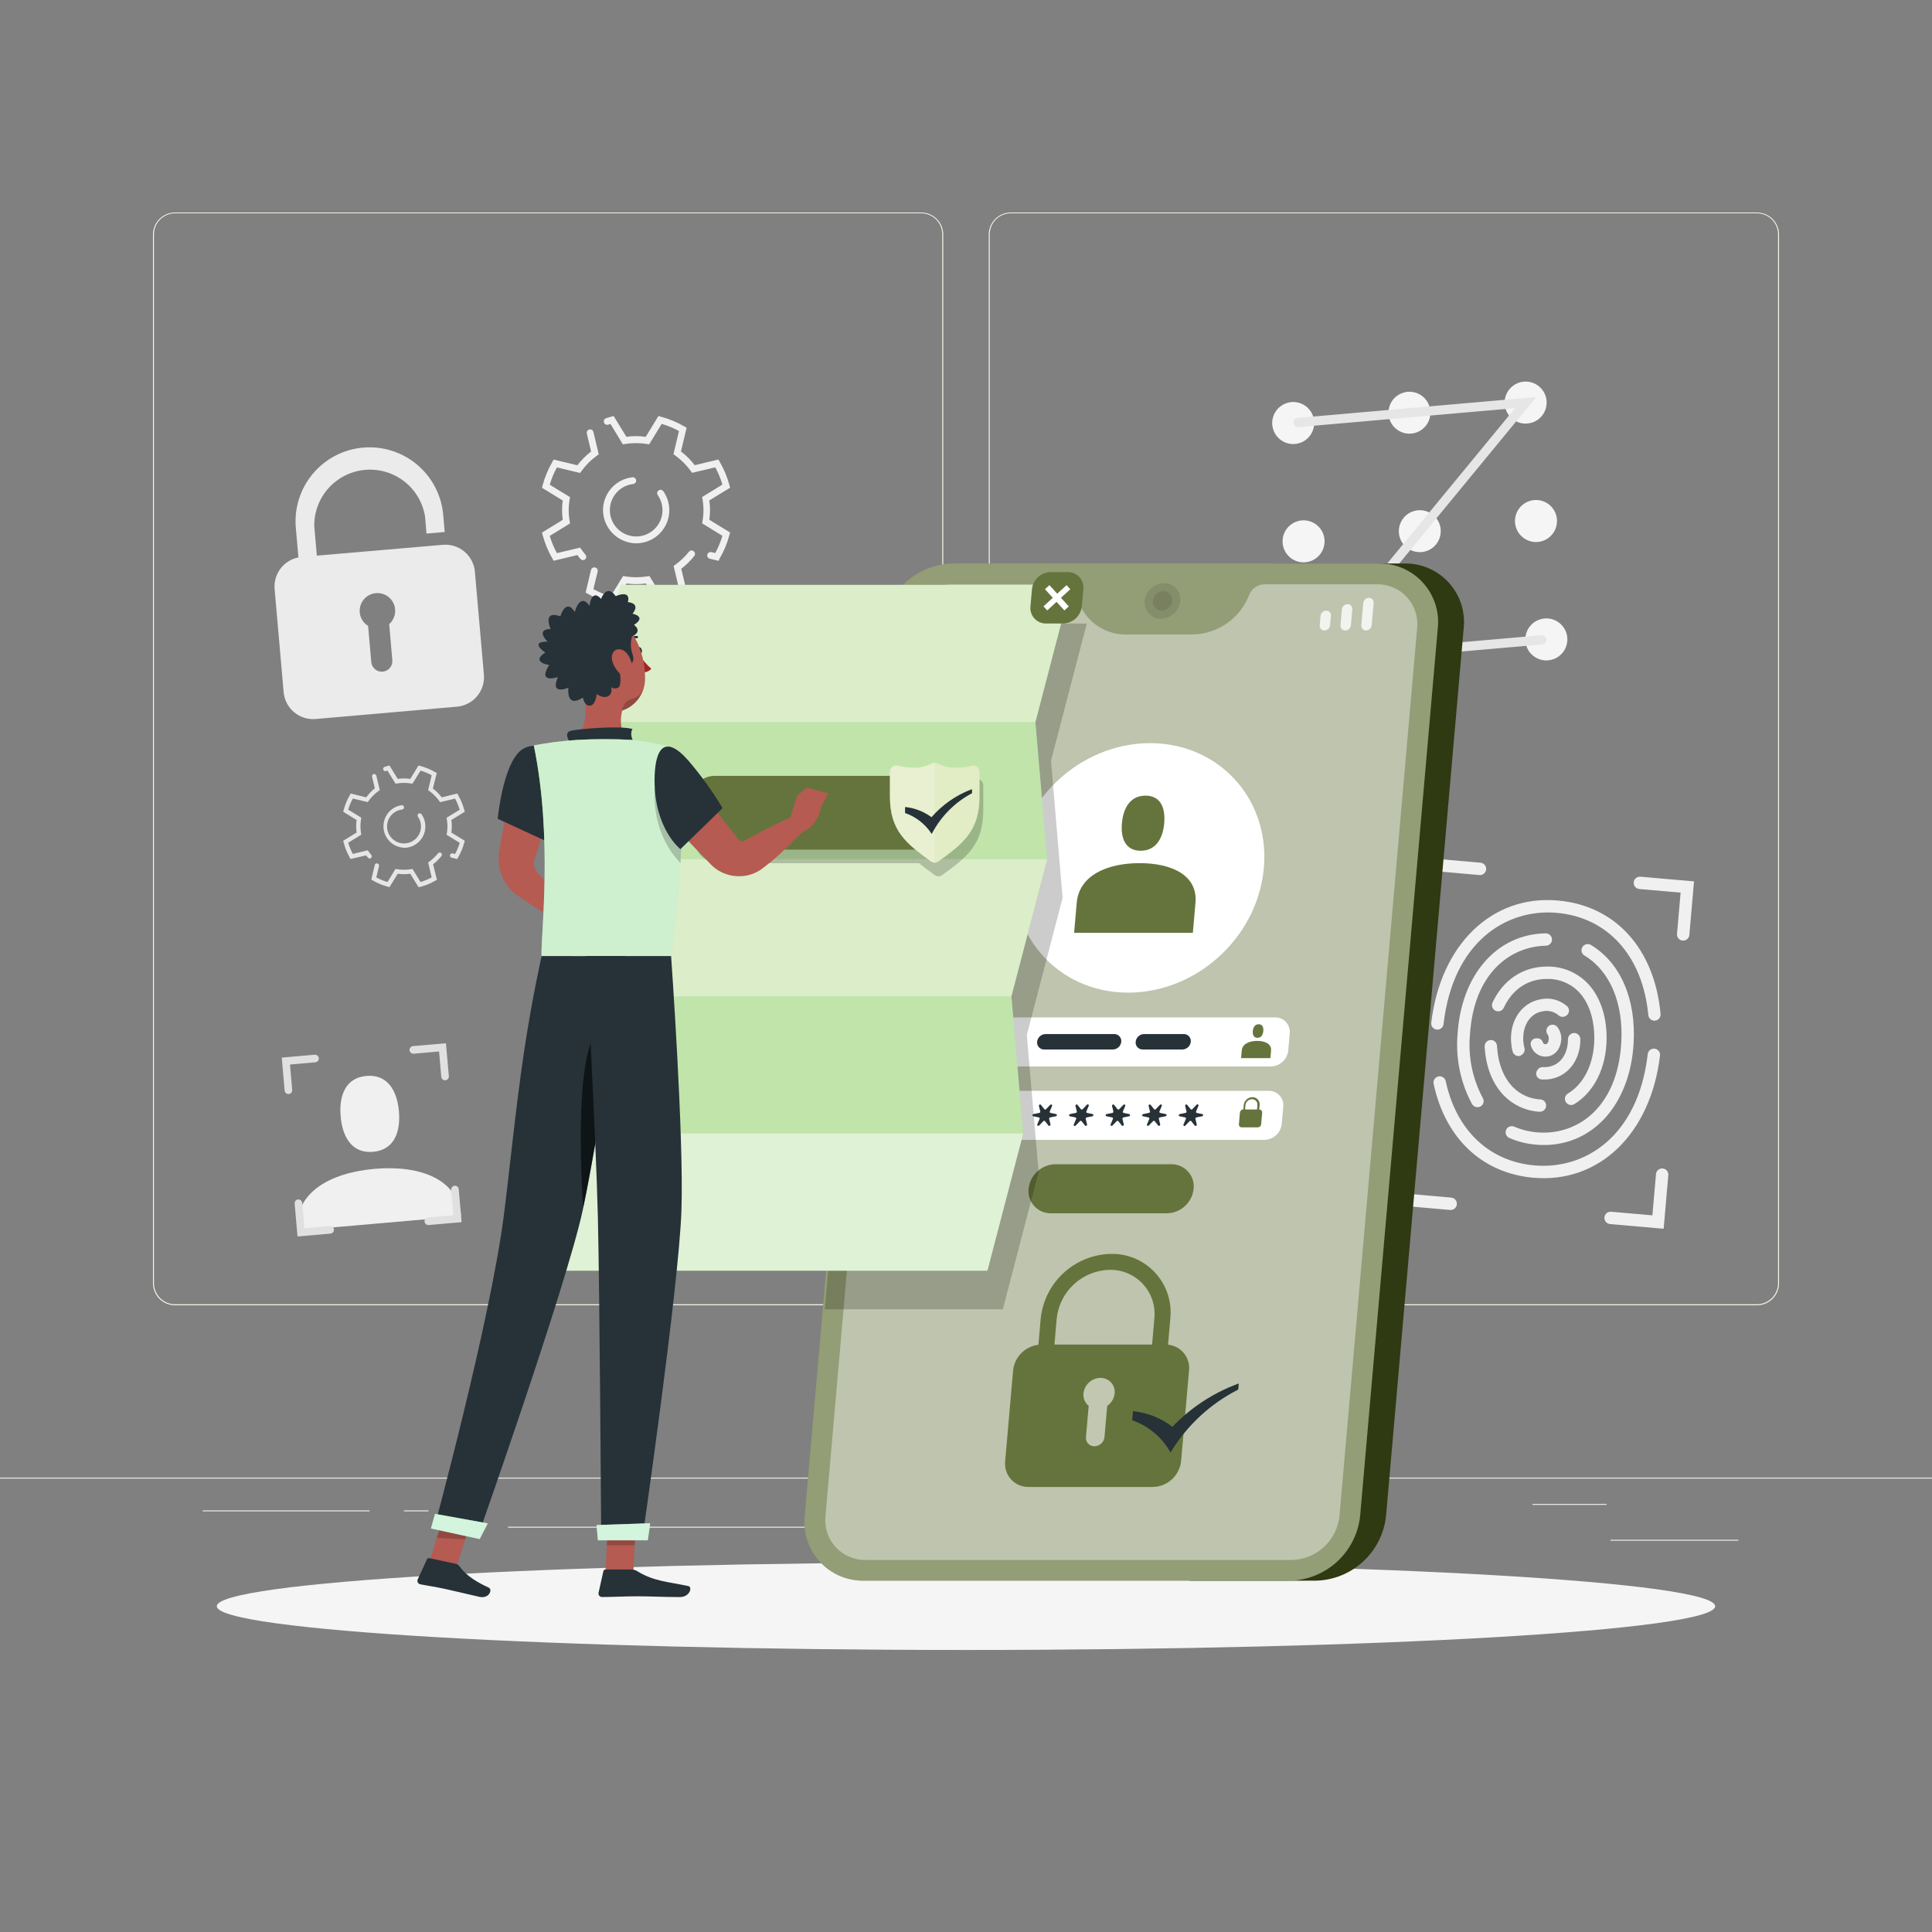 <svg width="500" height="500" viewBox="0 0 500 500" fill="none" xmlns="http://www.w3.org/2000/svg">
<rect x="0" y="0" width="500" height="500" fill="#808080" stroke="none"/>
<path d="M449.9 398.49H416.78V398.74H449.9V398.49Z" fill="#EBEBEB"/>
<path d="M331.22 401.21H322.53V401.46H331.22V401.21Z" fill="#EBEBEB"/>
<path d="M415.78 389.21H396.59V389.46H415.78V389.21Z" fill="#EBEBEB"/>
<path d="M95.65 390.89H52.46V391.14H95.65V390.89Z" fill="#EBEBEB"/>
<path d="M110.89 390.89H104.56V391.14H110.89V390.89Z" fill="#EBEBEB"/>
<path d="M225.15 395.11H131.47V395.36H225.15V395.11Z" fill="#EBEBEB"/>
<path d="M238.4 337.8H45.3C43.785 337.8 42.333 337.198 41.262 336.128C40.191 335.057 39.59 333.604 39.59 332.09V60.66C39.603 59.154 40.21 57.715 41.28 56.655C42.349 55.595 43.794 55 45.3 55H238.4C239.15 55 239.892 55.148 240.585 55.435C241.278 55.722 241.907 56.142 242.437 56.672C242.968 57.203 243.388 57.832 243.675 58.525C243.962 59.218 244.11 59.96 244.11 60.71V332.09C244.11 332.84 243.962 333.582 243.675 334.275C243.388 334.968 242.968 335.597 242.437 336.128C241.907 336.658 241.278 337.078 240.585 337.365C239.892 337.652 239.15 337.8 238.4 337.8ZM45.3 55.2C43.853 55.203 42.465 55.779 41.442 56.802C40.419 57.825 39.843 59.213 39.84 60.66V332.09C39.843 333.537 40.419 334.924 41.442 335.948C42.465 336.971 43.853 337.547 45.3 337.55H238.4C239.847 337.547 241.234 336.971 242.258 335.948C243.281 334.924 243.857 333.537 243.86 332.09V60.66C243.857 59.213 243.281 57.825 242.258 56.802C241.234 55.779 239.847 55.203 238.4 55.2H45.3Z" fill="#F6F8E8"/>
<path d="M454.7 337.8H261.6C260.086 337.8 258.633 337.198 257.563 336.128C256.492 335.057 255.89 333.604 255.89 332.09V60.66C255.903 59.154 256.511 57.715 257.58 56.655C258.65 55.595 260.094 55 261.6 55H454.7C456.215 55 457.667 55.602 458.738 56.672C459.809 57.743 460.41 59.196 460.41 60.71V332.09C460.41 333.604 459.809 335.057 458.738 336.128C457.667 337.198 456.215 337.8 454.7 337.8ZM261.6 55.2C260.153 55.203 258.766 55.779 257.742 56.802C256.719 57.825 256.143 59.213 256.14 60.66V332.09C256.143 333.537 256.719 334.924 257.742 335.948C258.766 336.971 260.153 337.547 261.6 337.55H454.7C456.147 337.547 457.535 336.971 458.558 335.948C459.581 334.924 460.157 333.537 460.16 332.09V60.66C460.157 59.213 459.581 57.825 458.558 56.802C457.535 55.779 456.147 55.203 454.7 55.2H261.6Z" fill="#F6F8E8"/>
<path d="M500 382.4H0V382.65H500V382.4Z" fill="#EBEBEB"/>
<path d="M119.33 314.75C118.49 305.09 108.63 301.48 96.94 302.5C85.25 303.52 76.18 308.79 77 318.45L119.33 314.75Z" fill="#F0F0F0"/>
<path d="M96.56 298.09C101.98 297.61 103.71 293.03 103.24 287.61C102.77 282.19 100.24 277.98 94.84 278.45C89.44 278.92 87.69 283.51 88.16 288.93C88.63 294.35 91.14 298.56 96.56 298.09Z" fill="#F0F0F0"/>
<path d="M340.1 109C340.195 110.072 339.97 111.148 339.453 112.092C338.936 113.036 338.15 113.806 337.196 114.303C336.242 114.801 335.161 115.004 334.091 114.887C333.021 114.771 332.01 114.339 331.185 113.648C330.361 112.956 329.76 112.035 329.459 111.002C329.157 109.969 329.169 108.869 329.493 107.843C329.817 106.816 330.438 105.909 331.278 105.236C332.117 104.562 333.138 104.153 334.21 104.06C335.646 103.935 337.073 104.385 338.177 105.311C339.281 106.238 339.973 107.564 340.1 109Z" fill="#F5F5F5"/>
<path d="M370.17 106.34C370.263 107.41 370.037 108.483 369.519 109.424C369.002 110.366 368.218 111.132 367.265 111.628C366.312 112.123 365.234 112.325 364.166 112.207C363.099 112.089 362.09 111.658 361.268 110.967C360.445 110.276 359.847 109.357 359.547 108.326C359.247 107.295 359.259 106.198 359.583 105.174C359.906 104.15 360.526 103.245 361.364 102.573C362.202 101.901 363.22 101.493 364.29 101.4C365.724 101.278 367.149 101.729 368.251 102.655C369.353 103.581 370.043 104.906 370.17 106.34Z" fill="#F5F5F5"/>
<path d="M400.25 103.71C400.345 104.782 400.12 105.858 399.603 106.802C399.086 107.746 398.3 108.516 397.346 109.013C396.392 109.511 395.311 109.714 394.241 109.597C393.171 109.481 392.16 109.049 391.335 108.358C390.511 107.666 389.91 106.745 389.608 105.712C389.307 104.679 389.319 103.579 389.643 102.553C389.967 101.526 390.588 100.619 391.428 99.946C392.267 99.272 393.288 98.863 394.36 98.77C395.796 98.645 397.223 99.095 398.327 100.021C399.431 100.948 400.123 102.274 400.25 103.71Z" fill="#F5F5F5"/>
<path d="M342.78 139.62C342.875 140.692 342.65 141.768 342.133 142.712C341.616 143.656 340.831 144.426 339.876 144.923C338.922 145.421 337.841 145.624 336.771 145.507C335.702 145.391 334.69 144.959 333.866 144.268C333.041 143.576 332.44 142.655 332.139 141.622C331.838 140.589 331.85 139.489 332.173 138.463C332.497 137.436 333.118 136.529 333.958 135.856C334.797 135.182 335.818 134.773 336.89 134.68C338.326 134.555 339.753 135.005 340.857 135.931C341.962 136.858 342.653 138.184 342.78 139.62Z" fill="#F5F5F5"/>
<path d="M372.85 137C372.943 138.07 372.716 139.143 372.199 140.084C371.682 141.026 370.897 141.792 369.944 142.288C368.992 142.783 367.913 142.984 366.846 142.867C365.778 142.749 364.77 142.318 363.947 141.627C363.125 140.936 362.526 140.017 362.226 138.986C361.926 137.955 361.939 136.858 362.263 135.834C362.586 134.81 363.206 133.905 364.044 133.233C364.882 132.561 365.9 132.153 366.97 132.06C367.68 131.998 368.396 132.077 369.076 132.292C369.756 132.507 370.387 132.853 370.933 133.312C371.479 133.771 371.929 134.333 372.258 134.965C372.587 135.598 372.788 136.289 372.85 137Z" fill="#F5F5F5"/>
<path d="M402.93 134.36C403.025 135.432 402.8 136.508 402.283 137.452C401.766 138.396 400.981 139.166 400.026 139.663C399.072 140.161 397.991 140.364 396.921 140.247C395.851 140.131 394.84 139.699 394.015 139.008C393.191 138.316 392.59 137.395 392.289 136.362C391.987 135.329 392 134.229 392.323 133.203C392.647 132.176 393.268 131.269 394.108 130.596C394.947 129.922 395.968 129.513 397.04 129.42C398.476 129.295 399.903 129.745 401.007 130.671C402.111 131.598 402.803 132.924 402.93 134.36Z" fill="#F5F5F5"/>
<path d="M345.46 170.28C345.553 171.35 345.326 172.423 344.809 173.365C344.292 174.306 343.507 175.073 342.554 175.568C341.601 176.063 340.523 176.265 339.456 176.147C338.388 176.029 337.379 175.598 336.557 174.907C335.735 174.216 335.136 173.297 334.836 172.266C334.536 171.235 334.549 170.138 334.872 169.114C335.196 168.09 335.816 167.185 336.654 166.513C337.492 165.841 338.51 165.433 339.58 165.34C340.29 165.277 341.007 165.355 341.687 165.569C342.368 165.783 342.999 166.13 343.546 166.589C344.092 167.048 344.542 167.61 344.871 168.244C345.199 168.877 345.399 169.569 345.46 170.28Z" fill="#F5F5F5"/>
<path d="M375.54 167.64C375.635 168.712 375.41 169.788 374.893 170.732C374.376 171.676 373.59 172.446 372.636 172.943C371.682 173.441 370.601 173.644 369.531 173.527C368.461 173.411 367.45 172.979 366.625 172.288C365.801 171.596 365.2 170.675 364.899 169.642C364.597 168.609 364.609 167.509 364.933 166.483C365.257 165.456 365.878 164.549 366.718 163.876C367.557 163.202 368.578 162.793 369.65 162.7C371.086 162.575 372.513 163.025 373.617 163.951C374.721 164.878 375.413 166.204 375.54 167.64Z" fill="#F5F5F5"/>
<path d="M405.61 165C405.705 166.072 405.479 167.148 404.962 168.092C404.446 169.036 403.66 169.806 402.706 170.303C401.751 170.801 400.671 171.004 399.601 170.887C398.531 170.771 397.52 170.339 396.695 169.648C395.871 168.956 395.27 168.035 394.968 167.002C394.667 165.969 394.679 164.869 395.003 163.843C395.327 162.816 395.948 161.909 396.787 161.236C397.627 160.562 398.648 160.153 399.72 160.06C401.156 159.935 402.582 160.385 403.687 161.311C404.791 162.238 405.483 163.564 405.61 165Z" fill="#F5F5F5"/>
<path d="M399.11 166.78L337.33 172.18L392.11 105.62L336 110.53C335.844 110.545 335.685 110.529 335.535 110.482C335.385 110.435 335.246 110.358 335.126 110.257C335.005 110.155 334.907 110.031 334.835 109.89C334.764 109.75 334.721 109.597 334.71 109.44C334.682 109.126 334.781 108.813 334.983 108.571C335.186 108.33 335.476 108.178 335.79 108.15L397.58 102.75L342.79 169.31L398.92 164.4C399.237 164.375 399.55 164.475 399.793 164.679C400.036 164.883 400.19 165.174 400.22 165.49C400.232 165.648 400.213 165.806 400.164 165.957C400.115 166.107 400.037 166.246 399.933 166.366C399.83 166.486 399.704 166.584 399.563 166.655C399.422 166.726 399.268 166.769 399.11 166.78Z" fill="#E6E6E6"/>
<path d="M400.06 285.61C399.965 285.319 399.786 285.062 399.546 284.872C399.306 284.681 399.015 284.566 398.71 284.54C396.024 284.416 393.481 283.293 391.58 281.39C389.11 278.9 387.66 275.13 387.42 270.65C387.397 270.246 387.221 269.866 386.927 269.587C386.634 269.308 386.245 269.152 385.84 269.15C385.621 269.151 385.405 269.196 385.204 269.283C385.003 269.37 384.822 269.497 384.672 269.656C384.521 269.815 384.405 270.002 384.329 270.208C384.253 270.413 384.219 270.631 384.23 270.85C384.51 276.11 386.29 280.61 389.32 283.64C391.693 286.017 394.841 287.461 398.19 287.71H398.42C398.683 287.73 398.947 287.685 399.188 287.578C399.429 287.472 399.64 287.307 399.803 287.099C399.965 286.892 400.073 286.647 400.118 286.387C400.163 286.127 400.143 285.86 400.06 285.61Z" fill="#F0F0F0"/>
<path d="M396.86 304.8C383.61 303.64 374.05 294.61 371.03 280.51C370.982 280.298 370.977 280.079 371.016 279.865C371.055 279.652 371.137 279.448 371.256 279.267C371.376 279.086 371.531 278.931 371.712 278.811C371.893 278.691 372.097 278.609 372.31 278.57C372.715 278.498 373.132 278.585 373.474 278.812C373.817 279.039 374.059 279.389 374.15 279.79C376.86 292.46 385.36 300.58 397.15 301.61C410.07 302.74 423.94 294.24 426.43 272.82C426.473 272.402 426.679 272.018 427.002 271.751C427.326 271.483 427.742 271.354 428.16 271.39C428.372 271.407 428.578 271.467 428.767 271.566C428.955 271.664 429.122 271.8 429.257 271.964C429.392 272.128 429.493 272.317 429.554 272.521C429.614 272.725 429.634 272.939 429.61 273.15C427.22 293.35 413.94 306.29 396.86 304.8Z" fill="#F0F0F0"/>
<path d="M371.86 266.46C371.648 266.443 371.442 266.383 371.254 266.284C371.065 266.186 370.898 266.05 370.763 265.886C370.628 265.722 370.527 265.533 370.466 265.329C370.406 265.125 370.387 264.911 370.41 264.7C372.79 244.5 386.07 231.55 403.14 233.05C418.14 234.36 428.19 245.56 429.76 262.43C429.776 262.642 429.75 262.855 429.683 263.056C429.617 263.258 429.51 263.444 429.371 263.604C429.231 263.765 429.061 263.895 428.87 263.989C428.68 264.083 428.472 264.137 428.26 264.15C427.843 264.169 427.434 264.026 427.121 263.75C426.807 263.474 426.613 263.086 426.58 262.67C425.13 247.47 416.16 237.4 402.87 236.24C390 235.11 376.07 243.6 373.59 265C373.572 265.209 373.514 265.413 373.417 265.6C373.321 265.787 373.188 265.953 373.028 266.088C372.867 266.224 372.681 266.327 372.481 266.39C372.28 266.454 372.07 266.478 371.86 266.46Z" fill="#F0F0F0"/>
<path d="M397.51 296.23C395.134 296.04 392.806 295.458 390.62 294.51C390.416 294.421 390.233 294.29 390.082 294.126C389.931 293.963 389.816 293.769 389.744 293.559C389.671 293.348 389.643 293.125 389.662 292.903C389.68 292.682 389.744 292.466 389.85 292.27C390.037 291.926 390.346 291.664 390.715 291.535C391.085 291.406 391.489 291.418 391.85 291.57C393.935 292.466 396.163 292.98 398.43 293.09C408.22 293.65 418.56 286.71 419.58 269.95C420.2 259.62 416.66 251.28 410.06 247.29C409.718 247.083 409.466 246.756 409.353 246.373C409.24 245.99 409.275 245.579 409.45 245.22C409.549 245.022 409.688 244.846 409.859 244.704C410.029 244.561 410.227 244.455 410.439 244.392C410.652 244.33 410.876 244.311 411.096 244.338C411.316 244.365 411.529 244.438 411.72 244.55C419.37 249.17 423.47 258.55 422.77 270.14C421.77 286.3 411.71 297.06 398.24 296.29L397.51 296.23Z" fill="#F0F0F0"/>
<path d="M383.27 286.26C383.086 286.384 382.878 286.47 382.66 286.511C382.441 286.552 382.217 286.547 382 286.497C381.783 286.448 381.579 286.354 381.4 286.222C381.221 286.09 381.072 285.922 380.96 285.73C377.996 280.219 376.693 273.966 377.21 267.73C378.15 252.26 387.42 241.73 400.01 241.55C400.232 241.545 400.452 241.587 400.657 241.671C400.862 241.756 401.047 241.882 401.201 242.042C401.355 242.201 401.475 242.391 401.552 242.599C401.629 242.807 401.663 243.028 401.65 243.25C401.625 243.65 401.451 244.026 401.162 244.304C400.873 244.581 400.491 244.741 400.09 244.75C390.75 244.93 381.37 251.99 380.41 267.92C379.925 273.549 381.085 279.198 383.75 284.18C383.951 284.526 384.013 284.935 383.924 285.324C383.834 285.714 383.601 286.055 383.27 286.28V286.26Z" fill="#F0F0F0"/>
<path d="M405.13 285C404.978 284.644 404.961 284.246 405.08 283.878C405.2 283.511 405.448 283.199 405.78 283C409.99 280.47 412.57 275.16 412.61 268.75C412.61 263.62 411.16 259.28 408.42 256.53C407.356 255.476 406.088 254.65 404.693 254.103C403.299 253.556 401.807 253.3 400.31 253.35C395.38 253.35 391.38 256.06 389.17 260.82C389 261.182 388.699 261.466 388.328 261.616C387.958 261.766 387.544 261.771 387.17 261.63C386.961 261.553 386.771 261.433 386.611 261.279C386.451 261.124 386.325 260.938 386.24 260.732C386.155 260.526 386.114 260.305 386.12 260.083C386.125 259.861 386.176 259.642 386.27 259.44C389.01 253.61 394.14 250.16 400.27 250.15C402.19 250.1 404.1 250.44 405.886 251.148C407.672 251.856 409.295 252.918 410.66 254.27C414.01 257.63 415.83 262.78 415.79 268.78C415.73 276.33 412.55 282.67 407.37 285.78C407.174 285.887 406.957 285.952 406.735 285.97C406.512 285.989 406.288 285.96 406.077 285.887C405.866 285.813 405.673 285.696 405.51 285.544C405.346 285.391 405.217 285.206 405.13 285Z" fill="#F0F0F0"/>
<path d="M393.61 273.19C393.396 273.277 393.167 273.317 392.936 273.307C392.706 273.297 392.48 273.237 392.275 273.131C392.07 273.026 391.89 272.877 391.747 272.696C391.605 272.514 391.504 272.304 391.45 272.08C391.34 271.65 391.26 271.2 391.19 270.74C390.28 264.74 393.5 259.55 398.67 258.62C399.874 258.358 401.122 258.382 402.315 258.689C403.508 258.997 404.613 259.579 405.54 260.39C405.714 260.545 405.851 260.737 405.941 260.951C406.03 261.166 406.07 261.399 406.058 261.631C406.045 261.864 405.98 262.09 405.868 262.294C405.756 262.499 405.6 262.675 405.41 262.81L405.31 262.88C405.01 263.088 404.648 263.187 404.283 263.16C403.919 263.133 403.575 262.981 403.31 262.73C402.749 262.256 402.086 261.92 401.373 261.746C400.66 261.572 399.916 261.567 399.2 261.73C395.26 262.44 393.76 266.54 394.32 270.22C394.38 270.58 394.44 270.93 394.53 271.22C394.627 271.597 394.584 271.995 394.409 272.343C394.234 272.69 393.94 272.963 393.58 273.11L393.61 273.19Z" fill="#F0F0F0"/>
<path d="M398.9 279.35C398.648 279.325 398.406 279.237 398.198 279.093C397.989 278.948 397.821 278.754 397.709 278.526C397.597 278.299 397.545 278.047 397.557 277.794C397.569 277.541 397.646 277.295 397.78 277.08L397.92 276.86C398.064 276.631 398.267 276.445 398.509 276.324C398.75 276.202 399.02 276.149 399.29 276.17C399.792 276.199 400.295 276.168 400.79 276.08C404.23 275.46 405.79 272.26 405.79 269C405.78 268.608 405.912 268.226 406.163 267.925C406.413 267.623 406.763 267.423 407.15 267.36C407.372 267.326 407.599 267.339 407.815 267.399C408.032 267.458 408.233 267.562 408.407 267.705C408.58 267.847 408.722 268.025 408.822 268.225C408.923 268.426 408.98 268.646 408.99 268.87C409.08 274.09 405.99 278.4 401.36 279.23C400.549 279.38 399.722 279.42 398.9 279.35Z" fill="#F0F0F0"/>
<path d="M399.61 273.44C398.802 273.372 398.036 273.053 397.419 272.528C396.802 272.002 396.365 271.297 396.17 270.51C396.113 270.288 396.111 270.056 396.162 269.833C396.213 269.61 396.317 269.402 396.465 269.227C396.612 269.052 396.8 268.915 397.011 268.827C397.222 268.738 397.452 268.702 397.68 268.72H398.05C398.33 268.749 398.595 268.86 398.814 269.037C399.032 269.215 399.194 269.452 399.28 269.72C399.315 269.859 399.392 269.985 399.502 270.078C399.611 270.171 399.747 270.228 399.89 270.24C400.66 270.31 400.79 269.24 400.81 268.98C400.856 268.591 400.783 268.197 400.6 267.85C400.324 267.517 400.181 267.093 400.2 266.66C400.225 266.342 400.345 266.039 400.543 265.79C400.742 265.541 401.011 265.357 401.315 265.261C401.619 265.165 401.945 265.163 402.25 265.253C402.556 265.344 402.827 265.524 403.03 265.77C403.81 266.756 404.17 268.01 404.03 269.26C403.77 271.89 401.92 273.64 399.61 273.44Z" fill="#F0F0F0"/>
<path d="M369.53 237.65C369.321 237.632 369.117 237.574 368.931 237.477C368.745 237.38 368.579 237.248 368.445 237.087C368.31 236.926 368.208 236.74 368.146 236.54C368.083 236.34 368.061 236.129 368.08 235.92L369.29 222.05L383.16 223.27C383.369 223.288 383.573 223.346 383.759 223.443C383.945 223.54 384.11 223.672 384.245 223.833C384.38 223.994 384.482 224.18 384.544 224.38C384.607 224.58 384.629 224.791 384.61 225C384.592 225.21 384.534 225.414 384.437 225.6C384.341 225.787 384.208 225.953 384.048 226.089C383.887 226.224 383.701 226.327 383.501 226.39C383.3 226.454 383.089 226.478 382.88 226.46L372.2 225.52L371.27 236.2C371.251 236.41 371.191 236.613 371.093 236.8C370.996 236.986 370.862 237.151 370.701 237.286C370.539 237.421 370.352 237.522 370.152 237.585C369.951 237.647 369.739 237.669 369.53 237.65Z" fill="#F0F0F0"/>
<path d="M435.46 243.42C435.251 243.402 435.047 243.344 434.861 243.247C434.675 243.15 434.509 243.018 434.375 242.857C434.24 242.696 434.138 242.51 434.076 242.31C434.013 242.11 433.991 241.899 434.01 241.69L434.94 231.01L424.26 230.08C424.05 230.061 423.847 230.001 423.66 229.903C423.474 229.806 423.309 229.672 423.174 229.511C423.039 229.349 422.938 229.162 422.875 228.962C422.813 228.761 422.791 228.549 422.81 228.34C422.828 228.131 422.886 227.927 422.983 227.741C423.08 227.555 423.212 227.39 423.373 227.255C423.534 227.12 423.72 227.018 423.92 226.956C424.12 226.893 424.331 226.871 424.54 226.89L438.41 228.1L437.2 242C437.155 242.418 436.947 242.801 436.621 243.067C436.295 243.332 435.878 243.459 435.46 243.42Z" fill="#F0F0F0"/>
<path d="M430.55 318L416.68 316.79C416.47 316.771 416.267 316.711 416.08 316.613C415.894 316.516 415.729 316.382 415.594 316.221C415.459 316.059 415.358 315.872 415.295 315.672C415.233 315.471 415.211 315.259 415.23 315.05C415.247 314.841 415.306 314.637 415.403 314.451C415.5 314.265 415.632 314.099 415.793 313.965C415.954 313.83 416.14 313.728 416.34 313.666C416.54 313.603 416.751 313.581 416.96 313.6L427.64 314.53L428.57 303.86C428.587 303.65 428.647 303.445 428.744 303.257C428.841 303.07 428.974 302.903 429.136 302.768C429.298 302.632 429.485 302.53 429.686 302.466C429.888 302.403 430.1 302.381 430.31 302.4C430.519 302.418 430.722 302.476 430.909 302.573C431.095 302.67 431.26 302.802 431.395 302.963C431.53 303.124 431.632 303.31 431.694 303.51C431.757 303.71 431.779 303.921 431.76 304.13L430.55 318Z" fill="#F0F0F0"/>
<path d="M375.3 313.14L361.43 311.92L362.64 298.06C362.681 297.637 362.886 297.247 363.211 296.974C363.537 296.701 363.957 296.567 364.38 296.6C364.59 296.619 364.793 296.679 364.98 296.776C365.166 296.874 365.331 297.008 365.466 297.169C365.601 297.331 365.702 297.517 365.765 297.718C365.827 297.919 365.849 298.13 365.83 298.34L364.9 309L375.57 309.94C375.78 309.958 375.984 310.016 376.17 310.113C376.357 310.209 376.523 310.342 376.659 310.502C376.794 310.663 376.897 310.849 376.961 311.049C377.024 311.25 377.048 311.461 377.03 311.67C376.994 312.094 376.793 312.486 376.468 312.762C376.144 313.037 375.724 313.173 375.3 313.14Z" fill="#F0F0F0"/>
<path d="M74.73 283.13C74.469 283.15 74.212 283.066 74.011 282.898C73.811 282.73 73.685 282.49 73.66 282.23L72.92 273.71L81.44 272.96C81.701 272.941 81.958 273.024 82.158 273.192C82.358 273.36 82.484 273.6 82.51 273.86C82.527 274.119 82.442 274.374 82.274 274.572C82.106 274.77 81.868 274.895 81.61 274.92L75.05 275.5L75.62 282.06C75.64 282.319 75.558 282.576 75.392 282.775C75.225 282.975 74.988 283.102 74.73 283.13Z" fill="#E0E0E0"/>
<path d="M115.27 279.58C115.011 279.6 114.755 279.518 114.555 279.352C114.355 279.186 114.228 278.948 114.2 278.69L113.63 272.12L107.06 272.7C106.8 272.72 106.542 272.636 106.342 272.468C106.142 272.3 106.016 272.06 105.99 271.8C105.971 271.539 106.054 271.282 106.222 271.082C106.39 270.882 106.63 270.755 106.89 270.73L115.41 269.99L116.16 278.51C116.18 278.769 116.098 279.026 115.932 279.225C115.766 279.425 115.528 279.552 115.27 279.58Z" fill="#E0E0E0"/>
<path d="M119.47 316.29L110.94 317.04C110.679 317.06 110.422 316.976 110.222 316.808C110.022 316.64 109.895 316.4 109.87 316.14C109.85 315.88 109.934 315.622 110.102 315.422C110.27 315.222 110.51 315.095 110.77 315.07L117.33 314.5L116.76 307.94C116.74 307.681 116.822 307.425 116.988 307.225C117.154 307.025 117.392 306.898 117.65 306.87C117.909 306.85 118.166 306.932 118.365 307.098C118.565 307.265 118.692 307.502 118.72 307.76L119.47 316.29Z" fill="#E0E0E0"/>
<path d="M85.49 319.26L77 320L76.25 311.47C76.233 311.211 76.318 310.956 76.486 310.758C76.654 310.56 76.892 310.435 77.15 310.41C77.407 310.393 77.662 310.476 77.859 310.642C78.056 310.808 78.182 311.043 78.21 311.3L78.79 317.87L85.35 317.29C85.611 317.27 85.869 317.354 86.069 317.522C86.269 317.69 86.395 317.93 86.42 318.19C86.43 318.321 86.413 318.453 86.371 318.578C86.33 318.703 86.264 318.819 86.177 318.918C86.091 319.018 85.986 319.099 85.868 319.158C85.75 319.216 85.622 319.251 85.49 319.26Z" fill="#E0E0E0"/>
<path d="M114.58 141L82 143.8L81.33 136.17C81.281 132.529 82.611 129.003 85.053 126.301C87.495 123.599 90.868 121.92 94.495 121.601C98.123 121.283 101.738 122.347 104.613 124.582C107.489 126.817 109.413 130.056 110 133.65L110.38 138.09L115.09 137.68L114.7 133.24C114.481 130.736 113.771 128.299 112.61 126.069C111.449 123.84 109.86 121.86 107.934 120.245C106.008 118.629 103.783 117.408 101.385 116.653C98.987 115.897 96.465 115.621 93.96 115.84C88.903 116.283 84.228 118.717 80.965 122.606C79.349 124.532 78.129 126.758 77.373 129.155C76.617 131.553 76.341 134.076 76.56 136.58L77.23 144.26C75.375 144.623 73.72 145.659 72.582 147.169C71.445 148.68 70.907 150.557 71.07 152.44L73.4 179.08C73.483 180.086 73.764 181.065 74.227 181.961C74.689 182.858 75.325 183.654 76.096 184.305C76.867 184.955 77.759 185.447 78.721 185.751C79.683 186.056 80.695 186.168 81.7 186.08L118.23 182.89C119.236 182.807 120.215 182.526 121.111 182.063C122.008 181.601 122.804 180.966 123.455 180.195C124.105 179.423 124.597 178.531 124.902 177.569C125.206 176.608 125.318 175.595 125.23 174.59L122.9 147.95C122.811 146.947 122.525 145.972 122.058 145.079C121.592 144.187 120.954 143.396 120.181 142.75C119.408 142.105 118.516 141.618 117.555 141.318C116.594 141.017 115.583 140.909 114.58 141ZM100.72 161.53L101.52 170.7C101.574 171.069 101.552 171.445 101.455 171.806C101.359 172.166 101.19 172.502 100.958 172.795C100.727 173.088 100.438 173.33 100.11 173.507C99.782 173.684 99.421 173.792 99.049 173.825C98.678 173.858 98.303 173.814 97.949 173.697C97.595 173.58 97.269 173.392 96.99 173.145C96.711 172.897 96.486 172.595 96.327 172.257C96.169 171.919 96.082 171.553 96.07 171.18L95.27 162C94.445 161.493 93.801 160.739 93.43 159.845C93.058 158.952 92.978 157.963 93.201 157.021C93.424 156.079 93.939 155.231 94.671 154.598C95.404 153.966 96.318 153.58 97.282 153.497C98.247 153.414 99.213 153.637 100.043 154.135C100.873 154.633 101.525 155.38 101.906 156.27C102.287 157.16 102.378 158.148 102.165 159.092C101.952 160.037 101.446 160.89 100.72 161.53Z" fill="#EBEBEB"/>
<path d="M170.44 156.39L167.15 151C165.492 151.236 163.808 151.236 162.15 151L158.85 156.37L158.22 156.2C156.082 155.637 154.029 154.785 152.12 153.67L151.56 153.35L152.95 147.51C152.977 147.397 153.026 147.29 153.095 147.196C153.163 147.102 153.25 147.022 153.349 146.961C153.449 146.901 153.559 146.861 153.674 146.843C153.79 146.826 153.907 146.832 154.02 146.86C154.247 146.914 154.442 147.057 154.564 147.255C154.686 147.454 154.724 147.693 154.67 147.92L153.57 152.47C154.991 153.244 156.489 153.868 158.04 154.33L161.26 149.07L161.85 149.17C163.718 149.47 165.622 149.47 167.49 149.17L168.07 149.07L171.29 154.33C172.842 153.871 174.341 153.248 175.76 152.47L174.33 146.47L174.81 146.12C176.113 145.18 177.28 144.067 178.28 142.81C178.419 142.629 178.623 142.509 178.849 142.475C179.074 142.442 179.304 142.497 179.49 142.63C179.587 142.697 179.67 142.784 179.732 142.884C179.795 142.985 179.836 143.097 179.854 143.214C179.872 143.331 179.866 143.45 179.836 143.565C179.806 143.679 179.753 143.787 179.68 143.88C178.697 145.121 177.566 146.236 176.31 147.2L177.78 153.33L177.21 153.65C175.303 154.764 173.255 155.615 171.12 156.18L170.44 156.39ZM150.22 144.65C149.95 144.34 149.68 144.01 149.42 143.65L143.29 145.12L142.96 144.56C141.853 142.646 141.002 140.595 140.43 138.46L140.27 137.83L145.64 134.53C145.404 132.872 145.404 131.188 145.64 129.53L140.27 126.24L140.43 125.6C141.002 123.468 141.853 121.42 142.96 119.51L143.29 118.94L149.42 120.41C150.444 119.071 151.641 117.873 152.98 116.85L151.87 112.21C151.816 111.983 151.854 111.744 151.976 111.545C152.098 111.347 152.293 111.204 152.52 111.15C152.632 111.123 152.747 111.119 152.861 111.137C152.974 111.155 153.083 111.196 153.18 111.256C153.278 111.317 153.363 111.396 153.43 111.489C153.496 111.582 153.544 111.688 153.57 111.8L154.96 117.58L154.48 117.92C152.939 119.028 151.589 120.379 150.48 121.92L150.13 122.4L144.13 120.97C143.352 122.389 142.729 123.888 142.27 125.44L147.52 128.66L147.43 129.24C147.096 131.105 147.096 133.015 147.43 134.88L147.52 135.47L142.27 138.69C142.731 140.238 143.354 141.733 144.13 143.15L150.13 141.72L150.48 142.2C150.791 142.653 151.125 143.091 151.48 143.51C151.634 143.672 151.72 143.887 151.72 144.11C151.72 144.333 151.634 144.548 151.48 144.71C151.395 144.792 151.294 144.855 151.183 144.896C151.073 144.938 150.955 144.956 150.837 144.95C150.719 144.945 150.604 144.915 150.498 144.864C150.392 144.812 150.297 144.739 150.22 144.65ZM185.96 145.14L183.7 144.6C183.473 144.545 183.278 144.403 183.156 144.204C183.034 144.006 182.996 143.767 183.05 143.54C183.105 143.313 183.247 143.118 183.446 142.996C183.644 142.874 183.883 142.836 184.11 142.89L185.11 143.12C185.883 141.703 186.503 140.208 186.96 138.66L181.71 135.44L181.81 134.85C182.144 132.985 182.144 131.075 181.81 129.21L181.71 128.63L186.96 125.41C186.505 123.858 185.884 122.36 185.11 120.94L179.11 122.37L178.77 121.89C177.659 120.352 176.308 119.001 174.77 117.89L174.29 117.55L175.72 111.55C174.3 110.775 172.802 110.155 171.25 109.7L168 115L167.42 114.9C165.552 114.6 163.648 114.6 161.78 114.9L161.19 115L158 109.72L157.4 109.9C157.186 109.97 156.954 109.954 156.752 109.855C156.55 109.756 156.395 109.582 156.32 109.37C156.279 109.26 156.26 109.144 156.264 109.027C156.268 108.91 156.296 108.795 156.345 108.689C156.395 108.582 156.465 108.487 156.552 108.408C156.638 108.33 156.74 108.269 156.85 108.23C157.29 108.09 157.74 107.96 158.18 107.84L158.81 107.67L162.11 113.05C163.768 112.803 165.452 112.803 167.11 113.05L170.4 107.67L171.04 107.84C173.173 108.41 175.221 109.26 177.13 110.37L177.7 110.7L176.23 116.83C177.571 117.851 178.769 119.049 179.79 120.39L185.92 118.92L186.25 119.49C187.361 121.398 188.212 123.446 188.78 125.58L188.95 126.22L183.57 129.51C183.819 131.167 183.819 132.853 183.57 134.51L188.95 137.81L188.78 138.44C188.212 140.577 187.361 142.628 186.25 144.54L185.96 145.14ZM164.38 140.6C162.201 140.514 160.135 139.609 158.593 138.067C157.051 136.525 156.146 134.459 156.06 132.28C156.001 130.137 156.746 128.049 158.148 126.428C159.551 124.806 161.511 123.769 163.64 123.52C163.765 123.504 163.892 123.515 164.012 123.553C164.132 123.59 164.243 123.652 164.338 123.735C164.432 123.818 164.508 123.92 164.56 124.035C164.612 124.15 164.64 124.274 164.64 124.4C164.639 124.613 164.56 124.818 164.418 124.976C164.276 125.134 164.081 125.235 163.87 125.26C162.388 125.429 161.003 126.08 159.927 127.112C158.85 128.145 158.143 129.502 157.913 130.976C157.683 132.45 157.943 133.958 158.654 135.269C159.364 136.581 160.485 137.623 161.845 138.235C163.205 138.848 164.728 138.997 166.181 138.66C167.634 138.323 168.936 137.518 169.887 136.369C170.838 135.22 171.386 133.791 171.446 132.301C171.506 130.81 171.076 129.342 170.22 128.12C170.097 127.947 170.042 127.734 170.068 127.523C170.094 127.312 170.198 127.118 170.36 126.98C170.453 126.897 170.563 126.835 170.682 126.798C170.802 126.761 170.927 126.749 171.051 126.764C171.175 126.779 171.294 126.821 171.401 126.886C171.508 126.95 171.599 127.037 171.67 127.14C172.58 128.441 173.109 129.97 173.2 131.555C173.291 133.14 172.939 134.72 172.183 136.116C171.428 137.513 170.299 138.672 168.923 139.464C167.546 140.256 165.977 140.649 164.39 140.6H164.38Z" fill="#F0F0F0"/>
<path d="M108.31 229.59L106.18 226.12C105.102 226.28 104.007 226.28 102.93 226.12L100.8 229.59L100.39 229.48C99.009 229.116 97.684 228.568 96.45 227.85L96.09 227.64L96.99 223.86C97.025 223.715 97.117 223.59 97.244 223.511C97.371 223.432 97.524 223.407 97.67 223.44C97.743 223.458 97.812 223.49 97.872 223.534C97.933 223.578 97.984 223.634 98.023 223.698C98.062 223.762 98.088 223.833 98.1 223.907C98.111 223.982 98.108 224.057 98.09 224.13L97.39 227.07C98.307 227.573 99.276 227.975 100.28 228.27L102.36 224.88L102.73 224.94C103.938 225.14 105.171 225.14 106.38 224.94L106.75 224.88L108.84 228.27C109.838 227.969 110.803 227.567 111.72 227.07L110.8 223.21L111.11 222.98C111.951 222.376 112.704 221.659 113.35 220.85C113.438 220.731 113.569 220.652 113.715 220.629C113.861 220.607 114.01 220.643 114.13 220.73C114.191 220.774 114.243 220.829 114.283 220.893C114.323 220.957 114.35 221.029 114.362 221.103C114.374 221.177 114.371 221.253 114.354 221.327C114.336 221.4 114.304 221.469 114.26 221.53C113.623 222.332 112.891 223.054 112.08 223.68L113.08 227.68L112.71 227.89C111.476 228.609 110.151 229.158 108.77 229.52L108.31 229.59ZM95.25 222L94.73 221.37L90.73 222.31L90.52 221.95C89.815 220.711 89.281 219.382 88.93 218L88.82 217.59L92.29 215.46C92.13 214.383 92.13 213.288 92.29 212.21L88.82 210.08L88.93 209.67C89.292 208.289 89.841 206.964 90.56 205.73L90.77 205.36L94.77 206.36C95.413 205.485 96.162 204.692 97 204L96.29 201C96.272 200.928 96.269 200.853 96.28 200.779C96.292 200.706 96.318 200.635 96.357 200.572C96.396 200.509 96.448 200.454 96.508 200.411C96.569 200.367 96.637 200.337 96.71 200.32C96.856 200.287 97.009 200.312 97.136 200.391C97.263 200.47 97.354 200.595 97.39 200.74L98.29 204.47L97.97 204.7C96.979 205.411 96.111 206.279 95.4 207.27L95.17 207.58L91.31 206.66C90.813 207.577 90.411 208.542 90.11 209.54L93.5 211.62L93.44 212C93.337 212.601 93.283 213.21 93.28 213.82C93.283 214.433 93.337 215.045 93.44 215.65L93.5 216.02L90.11 218.1C90.409 219.102 90.811 220.071 91.31 220.99L95.17 220.06L95.4 220.37C95.606 220.666 95.83 220.95 96.07 221.22C96.168 221.324 96.223 221.462 96.223 221.605C96.223 221.748 96.168 221.886 96.07 221.99C96.018 222.047 95.955 222.093 95.885 222.124C95.815 222.156 95.739 222.173 95.662 222.174C95.585 222.175 95.509 222.16 95.438 222.13C95.367 222.1 95.303 222.056 95.25 222ZM118.34 222.31L116.88 221.97C116.807 221.953 116.738 221.921 116.677 221.876C116.617 221.832 116.566 221.776 116.527 221.712C116.487 221.648 116.462 221.577 116.45 221.503C116.439 221.429 116.442 221.353 116.46 221.28C116.476 221.208 116.507 221.139 116.55 221.078C116.594 221.018 116.648 220.967 116.712 220.927C116.775 220.888 116.845 220.862 116.919 220.851C116.992 220.839 117.068 220.842 117.14 220.86L117.77 221.01C118.272 220.093 118.675 219.124 118.97 218.12L115.58 216.04L115.64 215.67C115.743 215.065 115.797 214.453 115.8 213.84C115.796 213.23 115.743 212.621 115.64 212.02L115.58 211.64L118.97 209.56C118.673 208.56 118.271 207.595 117.77 206.68L113.91 207.6L113.68 207.29C112.969 206.299 112.101 205.431 111.11 204.72L110.8 204.49L111.72 200.63C110.805 200.129 109.84 199.727 108.84 199.43L106.75 202.82L106.38 202.76C105.171 202.56 103.938 202.56 102.73 202.76L102.36 202.82L100.28 199.43L99.89 199.55C99.751 199.595 99.599 199.583 99.469 199.518C99.338 199.452 99.238 199.338 99.19 199.2C99.163 199.13 99.15 199.055 99.153 198.98C99.156 198.905 99.173 198.831 99.205 198.763C99.237 198.695 99.282 198.634 99.338 198.584C99.393 198.533 99.459 198.495 99.53 198.47L100.39 198.21L100.8 198.11L102.93 201.58C104.007 201.42 105.102 201.42 106.18 201.58L108.31 198.11L108.72 198.21C110.1 198.58 111.425 199.132 112.66 199.85L113.03 200.06L112.03 204.06C112.891 204.726 113.664 205.499 114.33 206.36L118.33 205.36L118.54 205.73C119.259 206.964 119.807 208.289 120.17 209.67L120.28 210.08L116.81 212.21C116.97 213.288 116.97 214.383 116.81 215.46L120.28 217.59L120.17 218C119.806 219.381 119.257 220.706 118.54 221.94L118.34 222.31ZM104.4 219.38C103.041 219.287 101.764 218.696 100.813 217.721C99.862 216.746 99.304 215.455 99.244 214.095C99.185 212.734 99.629 211.399 100.491 210.345C101.354 209.291 102.574 208.591 103.92 208.38C104 208.372 104.081 208.38 104.158 208.405C104.235 208.43 104.305 208.47 104.366 208.524C104.426 208.578 104.474 208.643 104.508 208.717C104.541 208.79 104.559 208.869 104.56 208.95C104.561 209.089 104.51 209.223 104.418 209.326C104.325 209.43 104.198 209.495 104.06 209.51C103.216 209.607 102.419 209.945 101.763 210.485C101.108 211.024 100.623 211.742 100.366 212.551C100.109 213.36 100.092 214.227 100.316 215.045C100.541 215.864 100.998 216.6 101.631 217.165C102.265 217.73 103.048 218.1 103.887 218.23C104.726 218.36 105.585 218.244 106.36 217.897C107.134 217.549 107.792 216.985 108.253 216.273C108.715 215.56 108.96 214.729 108.96 213.88C108.962 212.977 108.682 212.096 108.16 211.36C108.083 211.247 108.051 211.109 108.067 210.973C108.084 210.837 108.148 210.712 108.25 210.62C108.31 210.566 108.381 210.525 108.458 210.501C108.535 210.476 108.617 210.469 108.697 210.478C108.778 210.487 108.855 210.514 108.925 210.556C108.994 210.597 109.054 210.653 109.1 210.72C109.685 211.562 110.025 212.549 110.082 213.572C110.14 214.595 109.912 215.614 109.425 216.515C108.938 217.417 108.21 218.166 107.323 218.679C106.436 219.191 105.424 219.448 104.4 219.42V219.38Z" fill="#E6E6E6"/>
<path d="M250 427.01C357.082 427.01 443.89 421.942 443.89 415.69C443.89 409.438 357.082 404.37 250 404.37C142.917 404.37 56.11 409.438 56.11 415.69C56.11 421.942 142.917 427.01 250 427.01Z" fill="#F5F5F5"/>
<path d="M363.45 145.83H330.89L307.89 409.08H340.45C345.02 408.992 349.4 407.234 352.763 404.14C356.127 401.045 358.242 396.827 358.71 392.28L378.8 162.62C379.034 160.48 378.808 158.315 378.139 156.269C377.47 154.223 376.373 152.343 374.921 150.755C373.468 149.166 371.694 147.905 369.716 147.056C367.738 146.207 365.602 145.789 363.45 145.83Z" fill="#2F3912"/>
<path d="M356.81 145.83H246.61C242.04 145.916 237.659 147.67 234.294 150.763C230.928 153.856 228.811 158.073 228.34 162.62L208.25 392.28C208.019 394.418 208.245 396.581 208.913 398.626C209.581 400.67 210.677 402.549 212.126 404.137C213.576 405.726 215.347 406.988 217.322 407.84C219.296 408.693 221.43 409.115 223.58 409.08H333.77C338.334 408.982 342.705 407.221 346.062 404.128C349.419 401.034 351.531 396.821 352 392.28L372.09 162.62C372.323 160.486 372.099 158.327 371.434 156.286C370.77 154.245 369.679 152.369 368.234 150.781C366.789 149.194 365.024 147.932 363.054 147.078C361.085 146.224 358.956 145.799 356.81 145.83Z" fill="#65743C"/>
<path opacity="0.3" d="M356.81 145.83H246.61C242.04 145.916 237.659 147.67 234.294 150.763C230.928 153.856 228.811 158.073 228.34 162.62L208.25 392.28C208.019 394.418 208.245 396.581 208.913 398.626C209.581 400.67 210.677 402.549 212.126 404.137C213.576 405.726 215.347 406.988 217.322 407.84C219.296 408.693 221.43 409.115 223.58 409.08H333.77C338.334 408.982 342.705 407.221 346.062 404.128C349.419 401.034 351.531 396.821 352 392.28L372.09 162.62C372.323 160.486 372.099 158.327 371.434 156.286C370.77 154.245 369.679 152.369 368.234 150.781C366.789 149.194 365.024 147.932 363.054 147.078C361.085 146.224 358.956 145.799 356.81 145.83Z" fill="white"/>
<path opacity="0.4" d="M356.34 151.21H327.28C326.414 151.217 325.57 151.484 324.857 151.976C324.144 152.468 323.594 153.162 323.28 153.97C322.134 156.936 320.13 159.493 317.525 161.315C314.919 163.137 311.829 164.141 308.65 164.2H291.51C288.516 164.26 285.595 163.275 283.249 161.413C280.904 159.551 279.281 156.93 278.66 154C278.495 153.207 278.057 152.497 277.424 151.993C276.79 151.489 276 151.223 275.19 151.24H246.14C243.034 151.295 240.056 152.486 237.769 154.589C235.482 156.691 234.045 159.559 233.73 162.65L213.63 392.31C213.469 393.764 213.62 395.236 214.073 396.627C214.526 398.018 215.27 399.297 216.257 400.377C217.243 401.458 218.448 402.316 219.792 402.894C221.136 403.472 222.588 403.757 224.05 403.73H334.25C337.357 403.673 340.336 402.479 342.622 400.375C344.909 398.27 346.345 395.401 346.66 392.31L366.75 162.65C366.914 161.195 366.766 159.722 366.315 158.329C365.864 156.936 365.121 155.656 364.136 154.573C363.15 153.49 361.945 152.63 360.601 152.05C359.257 151.47 357.804 151.184 356.34 151.21Z" fill="white"/>
<path d="M328.88 276H251.76C251.23 276.009 250.704 275.904 250.217 275.695C249.731 275.485 249.294 275.174 248.937 274.782C248.579 274.391 248.309 273.928 248.144 273.424C247.979 272.92 247.923 272.387 247.98 271.86L248.37 267.44C248.485 266.319 249.006 265.279 249.835 264.516C250.664 263.754 251.744 263.321 252.87 263.3H330C330.53 263.291 331.056 263.395 331.543 263.605C332.029 263.815 332.466 264.126 332.823 264.518C333.181 264.909 333.451 265.372 333.616 265.876C333.781 266.38 333.837 266.913 333.78 267.44L333.4 271.86C333.283 272.983 332.758 274.025 331.925 274.787C331.093 275.55 330.009 275.981 328.88 276Z" fill="white"/>
<path d="M327.22 295H250.09C249.56 295.009 249.035 294.905 248.549 294.695C248.062 294.485 247.626 294.173 247.269 293.782C246.913 293.39 246.644 292.927 246.48 292.423C246.316 291.919 246.262 291.386 246.32 290.86L246.7 286.44C246.817 285.32 247.338 284.281 248.167 283.519C248.996 282.756 250.074 282.323 251.2 282.3H328.33C328.86 282.291 329.386 282.395 329.873 282.605C330.359 282.815 330.796 283.126 331.153 283.518C331.511 283.909 331.781 284.372 331.946 284.876C332.111 285.38 332.167 285.913 332.11 286.44L331.72 290.86C331.603 291.98 331.082 293.018 330.253 293.781C329.424 294.543 328.346 294.977 327.22 295Z" fill="white"/>
<path opacity="0.1" d="M305.45 155.51C305.323 156.754 304.744 157.909 303.822 158.755C302.901 159.601 301.701 160.079 300.45 160.1C299.862 160.11 299.279 159.996 298.739 159.763C298.199 159.531 297.714 159.186 297.318 158.752C296.921 158.317 296.622 157.804 296.44 157.245C296.257 156.686 296.196 156.094 296.26 155.51C296.387 154.265 296.966 153.111 297.888 152.265C298.809 151.419 300.009 150.94 301.26 150.92C301.848 150.909 302.431 151.024 302.971 151.256C303.511 151.489 303.996 151.834 304.392 152.268C304.789 152.702 305.088 153.216 305.27 153.775C305.453 154.334 305.514 154.925 305.45 155.51Z" fill="black"/>
<path opacity="0.1" d="M303.37 155.51C303.3 156.189 302.983 156.819 302.48 157.282C301.978 157.744 301.323 158.007 300.64 158.02C300.319 158.026 300 157.964 299.704 157.837C299.409 157.71 299.144 157.521 298.927 157.284C298.71 157.046 298.547 156.765 298.447 156.459C298.348 156.153 298.315 155.83 298.35 155.51C298.419 154.83 298.735 154.198 299.238 153.736C299.741 153.273 300.397 153.011 301.08 153C301.401 152.995 301.72 153.059 302.015 153.186C302.309 153.314 302.574 153.503 302.79 153.74C303.006 153.977 303.17 154.257 303.27 154.563C303.37 154.868 303.404 155.191 303.37 155.51Z" fill="black"/>
<g opacity="0.8">
<path d="M342.77 163.17C342.598 163.172 342.426 163.138 342.268 163.069C342.11 163.001 341.968 162.899 341.851 162.772C341.735 162.644 341.647 162.493 341.594 162.329C341.54 162.165 341.522 161.992 341.54 161.82L341.76 159.36C341.797 158.996 341.966 158.659 342.235 158.412C342.504 158.165 342.855 158.025 343.22 158.02C343.392 158.018 343.562 158.052 343.72 158.12C343.877 158.188 344.019 158.288 344.135 158.415C344.251 158.541 344.339 158.691 344.393 158.854C344.448 159.017 344.467 159.189 344.45 159.36L344.23 161.82C344.194 162.184 344.025 162.523 343.756 162.772C343.487 163.02 343.136 163.162 342.77 163.17Z" fill="white"/>
<path d="M353.53 163.17C353.357 163.172 353.186 163.138 353.028 163.069C352.869 163.001 352.727 162.899 352.611 162.772C352.495 162.644 352.407 162.493 352.353 162.329C352.3 162.165 352.282 161.991 352.3 161.82L352.81 156.05C352.847 155.686 353.016 155.349 353.285 155.102C353.554 154.855 353.905 154.715 354.27 154.71C354.442 154.708 354.612 154.742 354.769 154.81C354.927 154.878 355.069 154.978 355.185 155.105C355.301 155.231 355.389 155.381 355.443 155.544C355.497 155.706 355.517 155.879 355.5 156.05L354.99 161.82C354.953 162.184 354.785 162.523 354.516 162.771C354.247 163.02 353.896 163.162 353.53 163.17Z" fill="white"/>
<path d="M348.15 163.17C347.977 163.172 347.806 163.138 347.648 163.069C347.49 163.001 347.348 162.899 347.231 162.772C347.115 162.644 347.027 162.493 346.973 162.329C346.92 162.165 346.902 161.991 346.92 161.82L347.28 157.71C347.317 157.344 347.487 157.004 347.758 156.755C348.029 156.506 348.382 156.365 348.75 156.36C348.922 156.357 349.093 156.391 349.251 156.46C349.409 156.529 349.55 156.631 349.666 156.758C349.781 156.886 349.868 157.037 349.921 157.201C349.973 157.365 349.99 157.539 349.97 157.71L349.61 161.82C349.573 162.184 349.405 162.523 349.136 162.771C348.867 163.02 348.516 163.162 348.15 163.17Z" fill="white"/>
</g>
<g opacity="0.8">
<path d="M250.64 163.17H243.88C243.783 163.172 243.686 163.153 243.597 163.115C243.508 163.076 243.427 163.019 243.362 162.947C243.297 162.875 243.247 162.79 243.218 162.697C243.188 162.605 243.179 162.507 243.19 162.41L243.5 158.78C243.522 158.574 243.619 158.383 243.771 158.243C243.924 158.103 244.123 158.024 244.33 158.02H251.09C251.188 158.018 251.284 158.037 251.374 158.075C251.463 158.113 251.543 158.171 251.608 158.243C251.674 158.315 251.723 158.4 251.753 158.493C251.782 158.585 251.792 158.683 251.78 158.78L251.46 162.41C251.443 162.616 251.349 162.808 251.197 162.949C251.046 163.089 250.847 163.168 250.64 163.17Z" fill="white"/>
<path d="M253.77 162.18C253.673 162.182 253.576 162.163 253.486 162.125C253.396 162.086 253.316 162.029 253.249 161.958C253.183 161.886 253.133 161.801 253.102 161.708C253.071 161.615 253.061 161.517 253.07 161.42L253.22 159.76C253.24 159.553 253.336 159.361 253.489 159.22C253.643 159.08 253.843 159.001 254.05 159C254.148 158.998 254.244 159.017 254.334 159.055C254.423 159.093 254.503 159.151 254.569 159.223C254.634 159.295 254.683 159.38 254.713 159.473C254.743 159.565 254.752 159.663 254.74 159.76L254.6 161.42C254.579 161.626 254.482 161.817 254.329 161.957C254.176 162.097 253.978 162.176 253.77 162.18Z" fill="white"/>
</g>
<path d="M316.173 246.931C329.629 234.049 330.971 213.612 319.17 201.285C307.369 188.957 286.894 189.407 273.437 202.289C259.981 215.17 258.638 235.607 270.44 247.934C282.241 260.262 302.716 259.813 316.173 246.931Z" fill="white"/>
<path d="M294.92 223.38C286.44 223.38 279.27 226.61 278.66 233.62L277.98 241.41H308.71L309.39 233.62C310 226.61 303.41 223.38 294.92 223.38Z" fill="#65743C"/>
<path d="M295.2 220.17C299.14 220.17 300.96 216.98 301.3 213.04C301.64 209.1 300.39 205.91 296.45 205.91C292.51 205.91 290.7 209.11 290.35 213.04C290 216.97 291.26 220.17 295.2 220.17Z" fill="#65743C"/>
<path d="M325.36 269.38C323.27 269.38 321.5 270.18 321.36 271.91L321.19 273.84H328.78L328.95 271.91C329.09 270.18 327.46 269.38 325.36 269.38Z" fill="#65743C"/>
<path d="M325.43 268.59C326.43 268.59 326.85 267.8 326.94 266.83C327.03 265.86 326.71 265.07 325.74 265.07C324.77 265.07 324.32 265.86 324.23 266.83C324.14 267.8 324.46 268.59 325.43 268.59Z" fill="#65743C"/>
<path d="M302 314H272C271.187 314.015 270.379 313.856 269.632 313.534C268.885 313.213 268.214 312.736 267.666 312.135C267.117 311.534 266.703 310.824 266.45 310.05C266.197 309.277 266.112 308.459 266.2 307.65C266.378 305.93 267.179 304.335 268.452 303.166C269.725 301.996 271.382 301.332 273.11 301.3H303.11C303.923 301.287 304.73 301.446 305.476 301.769C306.223 302.091 306.893 302.568 307.441 303.168C307.989 303.768 308.404 304.478 308.657 305.251C308.911 306.024 308.997 306.841 308.91 307.65C308.734 309.37 307.934 310.966 306.661 312.137C305.387 313.307 303.729 313.97 302 314Z" fill="#65743C"/>
<path d="M298.37 384.82H266.26C265.399 384.843 264.542 384.681 263.749 384.343C262.956 384.006 262.245 383.502 261.665 382.865C261.084 382.229 260.647 381.474 260.384 380.654C260.121 379.833 260.038 378.966 260.14 378.11L262.19 354.69C262.373 352.873 263.217 351.187 264.56 349.95C265.904 348.713 267.654 348.012 269.48 347.98H301.6C302.459 347.965 303.312 348.133 304.101 348.473C304.89 348.813 305.597 349.317 306.176 349.952C306.755 350.587 307.192 351.338 307.459 352.155C307.725 352.972 307.814 353.836 307.72 354.69L305.67 378.11C305.482 379.927 304.636 381.612 303.292 382.848C301.947 384.084 300.196 384.786 298.37 384.82Z" fill="#65743C"/>
<g opacity="0.6">
<path d="M288.47 360.6C288.523 360.089 288.466 359.573 288.304 359.085C288.142 358.597 287.878 358.15 287.531 357.772C287.183 357.394 286.759 357.094 286.286 356.892C285.814 356.69 285.304 356.59 284.79 356.6C283.696 356.616 282.646 357.031 281.837 357.768C281.028 358.505 280.517 359.512 280.4 360.6C280.337 361.208 280.427 361.823 280.663 362.387C280.899 362.952 281.273 363.448 281.75 363.83L281.05 371.9C281.016 372.206 281.047 372.515 281.142 372.808C281.237 373.1 281.394 373.369 281.601 373.596C281.809 373.824 282.062 374.004 282.345 374.125C282.627 374.247 282.933 374.306 283.24 374.3C283.892 374.286 284.516 374.035 284.995 373.593C285.474 373.15 285.774 372.548 285.84 371.9L286.55 363.83C287.086 363.464 287.535 362.985 287.867 362.427C288.199 361.869 288.404 361.246 288.47 360.6Z" fill="white"/>
</g>
<path d="M301.88 352.86H297.74L298.74 341.27C298.915 339.661 298.745 338.034 298.243 336.496C297.741 334.958 296.917 333.544 295.826 332.349C294.736 331.154 293.404 330.204 291.918 329.563C290.433 328.921 288.828 328.604 287.21 328.63C283.772 328.697 280.477 330.02 277.946 332.348C275.415 334.676 273.823 337.849 273.47 341.27L272.47 352.86H268.33L269.33 341.27C269.796 336.73 271.907 332.518 275.266 329.429C278.624 326.339 282.998 324.586 287.56 324.5C289.707 324.463 291.838 324.884 293.81 325.734C295.783 326.584 297.552 327.844 299 329.43C300.448 331.016 301.542 332.892 302.209 334.934C302.876 336.975 303.102 339.135 302.87 341.27L301.88 352.86Z" fill="#65743C"/>
<path d="M325.87 287.13L326 286C326.027 285.738 325.998 285.474 325.916 285.224C325.833 284.974 325.699 284.744 325.521 284.549C325.344 284.355 325.127 284.2 324.886 284.095C324.644 283.99 324.383 283.937 324.12 283.94C323.56 283.952 323.023 284.167 322.611 284.547C322.198 284.926 321.938 285.443 321.88 286L321.78 287.11C321.556 287.116 321.342 287.204 321.178 287.357C321.014 287.51 320.912 287.717 320.89 287.94L320.63 290.94C320.617 291.045 320.627 291.151 320.659 291.252C320.691 291.353 320.745 291.445 320.816 291.523C320.887 291.601 320.975 291.663 321.072 291.704C321.169 291.744 321.275 291.764 321.38 291.76H325.5C325.723 291.756 325.937 291.671 326.101 291.519C326.265 291.368 326.368 291.162 326.39 290.94L326.65 287.94C326.659 287.834 326.645 287.727 326.609 287.627C326.573 287.527 326.517 287.436 326.443 287.359C326.369 287.283 326.28 287.222 326.181 287.183C326.082 287.143 325.976 287.125 325.87 287.13ZM324 284.47C324.199 284.468 324.395 284.507 324.577 284.586C324.759 284.665 324.923 284.781 325.057 284.927C325.191 285.074 325.292 285.247 325.355 285.435C325.418 285.623 325.44 285.823 325.42 286.02L325.32 287.13H322.22L322.32 286.02C322.364 285.602 322.558 285.213 322.868 284.928C323.177 284.643 323.58 284.48 324 284.47Z" fill="#65743C"/>
<path d="M263.85 288.32L262.41 288.02C262.37 288.012 262.332 287.995 262.3 287.97C262.267 287.945 262.241 287.913 262.223 287.876C262.204 287.84 262.195 287.799 262.194 287.758C262.194 287.717 262.203 287.677 262.22 287.64L262.82 286.22C262.845 286.159 262.847 286.09 262.827 286.028C262.806 285.965 262.764 285.911 262.708 285.876C262.651 285.841 262.584 285.828 262.519 285.838C262.454 285.847 262.394 285.88 262.35 285.93L261.26 287.05C261.234 287.083 261.2 287.11 261.162 287.129C261.124 287.147 261.082 287.157 261.04 287.157C260.998 287.157 260.956 287.147 260.918 287.129C260.88 287.11 260.846 287.083 260.82 287.05L259.93 285.93C259.74 285.69 259.33 285.93 259.4 286.22L259.75 287.64C259.76 287.681 259.762 287.725 259.755 287.767C259.747 287.809 259.731 287.849 259.708 287.885C259.685 287.92 259.654 287.951 259.618 287.974C259.582 287.997 259.542 288.013 259.5 288.02L258.01 288.32C257.69 288.38 257.65 288.83 257.96 288.89L259.4 289.19C259.44 289.198 259.478 289.215 259.511 289.24C259.543 289.265 259.569 289.297 259.587 289.334C259.604 289.371 259.613 289.412 259.612 289.453C259.611 289.494 259.6 289.534 259.58 289.57L259 291C258.975 291.061 258.973 291.13 258.993 291.192C259.014 291.255 259.056 291.309 259.112 291.344C259.169 291.379 259.236 291.392 259.301 291.382C259.367 291.373 259.426 291.34 259.47 291.29L260.56 290.17C260.588 290.14 260.622 290.116 260.66 290.099C260.698 290.082 260.739 290.074 260.78 290.074C260.821 290.074 260.862 290.082 260.9 290.099C260.938 290.116 260.972 290.14 261 290.17L261.89 291.29C262.08 291.53 262.49 291.29 262.41 291L262.06 289.58C262.045 289.495 262.064 289.408 262.113 289.337C262.161 289.266 262.236 289.217 262.32 289.2L263.81 288.9C264.12 288.83 264.16 288.38 263.85 288.32Z" fill="#263238"/>
<path d="M273.31 288.32L271.87 288.02C271.83 288.012 271.792 287.995 271.76 287.97C271.727 287.945 271.701 287.913 271.683 287.876C271.664 287.84 271.654 287.799 271.654 287.758C271.654 287.717 271.662 287.677 271.68 287.64L272.28 286.22C272.305 286.159 272.307 286.09 272.287 286.028C272.266 285.965 272.224 285.911 272.168 285.876C272.111 285.841 272.044 285.828 271.979 285.838C271.913 285.847 271.854 285.88 271.81 285.93L270.72 287.05C270.694 287.083 270.66 287.11 270.622 287.129C270.584 287.147 270.542 287.157 270.5 287.157C270.458 287.157 270.416 287.147 270.378 287.129C270.34 287.11 270.306 287.083 270.28 287.05L269.39 285.93C269.2 285.69 268.79 285.93 268.87 286.22L269.22 287.64C269.229 287.682 269.229 287.725 269.22 287.768C269.212 287.81 269.195 287.85 269.171 287.885C269.146 287.921 269.115 287.951 269.079 287.974C269.043 287.997 269.002 288.013 268.96 288.02L267.47 288.32C267.15 288.38 267.11 288.83 267.42 288.89L268.86 289.19C268.9 289.198 268.938 289.215 268.97 289.24C269.003 289.265 269.029 289.297 269.047 289.334C269.066 289.37 269.075 289.411 269.076 289.452C269.076 289.493 269.067 289.533 269.05 289.57L268.45 290.99C268.425 291.051 268.423 291.12 268.443 291.182C268.464 291.245 268.506 291.299 268.562 291.334C268.619 291.369 268.685 291.382 268.751 291.372C268.816 291.363 268.876 291.33 268.92 291.28L270.01 290.16C270.038 290.13 270.072 290.106 270.11 290.089C270.148 290.072 270.189 290.064 270.23 290.064C270.271 290.064 270.312 290.072 270.35 290.089C270.388 290.106 270.422 290.13 270.45 290.16L271.34 291.28C271.53 291.52 271.94 291.28 271.87 290.99L271.52 289.57C271.511 289.529 271.511 289.486 271.519 289.444C271.526 289.403 271.542 289.363 271.566 289.328C271.589 289.292 271.619 289.262 271.654 289.238C271.689 289.215 271.728 289.198 271.77 289.19L273.26 288.89C273.58 288.83 273.62 288.38 273.31 288.32Z" fill="#263238"/>
<path d="M282.77 288.32L281.34 288.02C281.299 288.014 281.26 287.998 281.226 287.973C281.193 287.949 281.165 287.916 281.147 287.879C281.128 287.842 281.119 287.801 281.119 287.759C281.12 287.717 281.13 287.677 281.15 287.64L281.75 286.22C281.789 286.156 281.8 286.08 281.782 286.008C281.765 285.935 281.719 285.873 281.655 285.835C281.592 285.796 281.515 285.785 281.443 285.803C281.371 285.82 281.309 285.866 281.27 285.93L280.19 287.05C280.163 287.083 280.129 287.11 280.09 287.129C280.051 287.147 280.008 287.157 279.965 287.157C279.922 287.157 279.88 287.147 279.841 287.129C279.802 287.11 279.767 287.083 279.74 287.05L278.85 285.93C278.66 285.69 278.25 285.93 278.33 286.22L278.68 287.64C278.689 287.681 278.689 287.724 278.682 287.765C278.674 287.807 278.658 287.847 278.634 287.882C278.611 287.917 278.581 287.948 278.546 287.971C278.511 287.995 278.472 288.011 278.43 288.02L276.94 288.32C276.62 288.38 276.58 288.83 276.89 288.89L278.32 289.19C278.36 289.198 278.398 289.215 278.43 289.24C278.463 289.265 278.489 289.297 278.508 289.334C278.526 289.37 278.536 289.411 278.536 289.451C278.537 289.492 278.528 289.533 278.51 289.57L277.91 290.99C277.872 291.053 277.86 291.13 277.878 291.202C277.896 291.274 277.942 291.336 278.005 291.375C278.069 291.413 278.145 291.425 278.217 291.407C278.29 291.389 278.352 291.343 278.39 291.28L279.47 290.16C279.498 290.13 279.532 290.105 279.57 290.089C279.608 290.072 279.649 290.064 279.69 290.064C279.731 290.064 279.772 290.072 279.81 290.089C279.848 290.105 279.882 290.13 279.91 290.16L280.81 291.28C281 291.52 281.41 291.28 281.33 290.99L280.98 289.57C280.965 289.487 280.983 289.401 281.029 289.33C281.076 289.259 281.148 289.209 281.23 289.19L282.72 288.89C283 288.83 283.08 288.38 282.77 288.32Z" fill="#263238"/>
<path d="M292.24 288.32L290.8 288.02C290.76 288.012 290.722 287.995 290.69 287.97C290.658 287.945 290.631 287.913 290.613 287.876C290.595 287.84 290.585 287.799 290.584 287.758C290.584 287.717 290.593 287.677 290.61 287.64L291.21 286.22C291.235 286.159 291.238 286.09 291.217 286.028C291.196 285.965 291.154 285.911 291.098 285.876C291.042 285.841 290.975 285.828 290.909 285.838C290.844 285.847 290.784 285.88 290.74 285.93L289.65 287.05C289.624 287.083 289.591 287.11 289.553 287.129C289.514 287.147 289.473 287.157 289.43 287.157C289.388 287.157 289.346 287.147 289.308 287.129C289.27 287.11 289.236 287.083 289.21 287.05L288.32 285.93C288.13 285.69 287.72 285.93 287.79 286.22L288.14 287.64C288.15 287.681 288.152 287.725 288.145 287.767C288.138 287.809 288.122 287.849 288.098 287.885C288.075 287.92 288.044 287.951 288.008 287.974C287.973 287.997 287.932 288.013 287.89 288.02L286.4 288.32C286.08 288.38 286.04 288.83 286.4 288.89L287.84 289.19C287.881 289.198 287.918 289.215 287.951 289.24C287.983 289.265 288.009 289.297 288.027 289.334C288.045 289.371 288.053 289.412 288.052 289.453C288.051 289.494 288.04 289.534 288.02 289.57L287.43 290.99C287.405 291.051 287.403 291.12 287.423 291.182C287.444 291.245 287.486 291.299 287.543 291.334C287.599 291.369 287.666 291.382 287.731 291.372C287.797 291.363 287.857 291.33 287.9 291.28L288.99 290.16C289.018 290.13 289.052 290.106 289.09 290.089C289.128 290.072 289.169 290.064 289.21 290.064C289.252 290.064 289.292 290.072 289.33 290.089C289.368 290.106 289.402 290.13 289.43 290.16L290.32 291.28C290.51 291.52 290.92 291.28 290.84 290.99L290.49 289.57C290.476 289.485 290.494 289.398 290.543 289.327C290.592 289.256 290.666 289.207 290.75 289.19L292.24 288.89C292.51 288.83 292.55 288.38 292.24 288.32Z" fill="#263238"/>
<path d="M301.7 288.32L300.26 288.02C300.22 288.012 300.182 287.995 300.15 287.97C300.117 287.945 300.091 287.913 300.073 287.876C300.054 287.84 300.045 287.799 300.044 287.758C300.044 287.717 300.053 287.677 300.07 287.64L300.67 286.22C300.695 286.159 300.697 286.09 300.677 286.028C300.656 285.965 300.614 285.911 300.558 285.876C300.501 285.841 300.435 285.828 300.369 285.838C300.304 285.847 300.244 285.88 300.2 285.93L299.11 287.05C299.084 287.083 299.05 287.11 299.012 287.129C298.974 287.147 298.932 287.157 298.89 287.157C298.848 287.157 298.806 287.147 298.768 287.129C298.73 287.11 298.696 287.083 298.67 287.05L297.78 285.93C297.59 285.69 297.18 285.93 297.26 286.22L297.61 287.64C297.619 287.682 297.619 287.725 297.61 287.768C297.602 287.81 297.585 287.85 297.561 287.885C297.537 287.921 297.505 287.951 297.469 287.974C297.433 287.997 297.392 288.013 297.35 288.02L295.86 288.32C295.54 288.38 295.5 288.83 295.81 288.89L297.25 289.19C297.29 289.198 297.328 289.215 297.36 289.24C297.393 289.265 297.419 289.297 297.438 289.334C297.456 289.37 297.466 289.411 297.466 289.452C297.466 289.493 297.458 289.533 297.44 289.57L296.84 290.99C296.815 291.051 296.813 291.12 296.833 291.182C296.854 291.245 296.896 291.299 296.952 291.334C297.009 291.369 297.076 291.382 297.141 291.372C297.207 291.363 297.266 291.33 297.31 291.28L298.4 290.16C298.428 290.13 298.462 290.106 298.5 290.089C298.538 290.072 298.579 290.064 298.62 290.064C298.661 290.064 298.702 290.072 298.74 290.089C298.778 290.106 298.812 290.13 298.84 290.16L299.73 291.28C299.92 291.52 300.33 291.28 300.26 290.99L299.91 289.57C299.901 289.529 299.901 289.486 299.909 289.444C299.917 289.403 299.933 289.363 299.956 289.328C299.979 289.292 300.009 289.262 300.044 289.238C300.079 289.215 300.119 289.198 300.16 289.19L301.65 288.89C302 288.83 302 288.38 301.7 288.32Z" fill="#263238"/>
<path d="M311.16 288.32L309.72 288.02C309.68 288.012 309.642 287.995 309.61 287.97C309.577 287.945 309.551 287.913 309.534 287.876C309.516 287.839 309.508 287.798 309.509 287.757C309.51 287.716 309.521 287.676 309.54 287.64L310.14 286.22C310.159 286.188 310.172 286.153 310.178 286.117C310.183 286.081 310.181 286.043 310.173 286.008C310.164 285.972 310.148 285.938 310.126 285.909C310.104 285.879 310.077 285.854 310.045 285.835C310.014 285.816 309.979 285.803 309.942 285.798C309.906 285.792 309.869 285.794 309.833 285.803C309.797 285.811 309.764 285.827 309.734 285.849C309.704 285.871 309.679 285.898 309.66 285.93L308.58 287.05C308.553 287.083 308.519 287.11 308.48 287.129C308.441 287.147 308.398 287.157 308.355 287.157C308.312 287.157 308.27 287.147 308.231 287.129C308.192 287.11 308.158 287.083 308.13 287.05L307.24 285.93C307.05 285.69 306.64 285.93 306.72 286.22L307.07 287.64C307.079 287.681 307.08 287.724 307.072 287.765C307.064 287.807 307.048 287.847 307.025 287.882C307.001 287.917 306.971 287.948 306.936 287.971C306.901 287.995 306.862 288.011 306.82 288.02L305.33 288.32C305.01 288.38 304.97 288.83 305.28 288.89L306.71 289.19C306.75 289.198 306.788 289.215 306.821 289.24C306.853 289.265 306.879 289.297 306.898 289.334C306.916 289.37 306.926 289.411 306.926 289.451C306.927 289.492 306.918 289.533 306.9 289.57L306.3 290.99C306.262 291.053 306.25 291.13 306.268 291.202C306.286 291.274 306.332 291.336 306.395 291.375C306.459 291.413 306.535 291.425 306.608 291.407C306.68 291.389 306.742 291.343 306.78 291.28L307.86 290.16C307.888 290.13 307.922 290.105 307.96 290.089C307.998 290.072 308.039 290.064 308.08 290.064C308.122 290.064 308.162 290.072 308.2 290.089C308.238 290.105 308.272 290.13 308.3 290.16L309.19 291.28C309.237 291.332 309.3 291.367 309.369 291.379C309.438 291.391 309.509 291.379 309.571 291.346C309.632 291.312 309.68 291.259 309.708 291.194C309.735 291.129 309.739 291.057 309.72 290.99L309.37 289.57C309.355 289.487 309.373 289.401 309.419 289.33C309.466 289.259 309.538 289.209 309.62 289.19L311.11 288.89C311.43 288.83 311.47 288.38 311.16 288.32Z" fill="#263238"/>
<path d="M288.35 267.61H270.59C270.045 267.619 269.522 267.828 269.121 268.196C268.719 268.565 268.466 269.068 268.41 269.61C268.382 269.865 268.408 270.123 268.487 270.368C268.567 270.612 268.698 270.836 268.871 271.025C269.044 271.215 269.256 271.365 269.492 271.466C269.728 271.567 269.983 271.616 270.24 271.61H288C288.545 271.601 289.068 271.392 289.47 271.023C289.871 270.655 290.124 270.152 290.18 269.61C290.207 269.355 290.18 269.097 290.099 268.854C290.019 268.61 289.889 268.387 289.716 268.198C289.543 268.009 289.331 267.859 289.096 267.757C288.861 267.656 288.606 267.606 288.35 267.61Z" fill="#263238"/>
<path d="M306.39 267.61H296.08C295.536 267.619 295.015 267.828 294.615 268.197C294.215 268.566 293.964 269.069 293.91 269.61C293.882 269.864 293.908 270.122 293.987 270.365C294.066 270.609 294.195 270.832 294.368 271.022C294.54 271.211 294.75 271.361 294.985 271.463C295.22 271.564 295.474 271.614 295.73 271.61H306C306.544 271.6 307.065 271.391 307.466 271.023C307.866 270.654 308.116 270.151 308.17 269.61C308.198 269.359 308.173 269.105 308.097 268.864C308.02 268.624 307.894 268.402 307.726 268.213C307.558 268.025 307.352 267.873 307.122 267.769C306.892 267.665 306.643 267.611 306.39 267.61Z" fill="#263238"/>
<path d="M320 358.26C313.723 360.651 308.056 364.408 303.41 369.26C300.589 367.07 297.226 365.687 293.68 365.26L293.21 365.19L293.01 367.55L293.27 367.65C297.159 369.082 300.448 371.789 302.6 375.33L302.94 375.89L303.31 375.29C307.451 368.679 313.296 363.304 320.23 359.73L320.46 359.61L320.59 358.05L320 358.26Z" fill="#263238"/>
<path opacity="0.2" d="M230.64 161.37C229.366 163.595 228.582 166.067 228.34 168.62L213.45 338.84H259.53L268.79 303.35L265.74 267.85L275 232.36L272 196.87L281.26 161.37H230.64Z" fill="black"/>
<path d="M267.95 186.87L277.21 151.37H160.68L151.43 186.87L154.47 222.36L145.22 257.85L148.26 293.35L139.01 328.84H255.53L264.79 293.35L261.74 257.85L271 222.36L267.95 186.87Z" fill="#92E3A9"/>
<path opacity="0.7" d="M267.95 186.87L277.21 151.37H160.68L151.43 186.87L154.47 222.36L145.22 257.85L148.26 293.35L139.01 328.84H255.53L264.79 293.35L261.74 257.85L271 222.36L267.95 186.87Z" fill="#D5E4AD"/>
<path opacity="0.5" d="M267.95 186.87H151.43L160.68 151.37H277.21L267.95 186.87Z" fill="#F6F8E8"/>
<path opacity="0.5" d="M261.74 257.85H145.22L154.47 222.36H271L261.74 257.85Z" fill="#F6F8E8"/>
<path opacity="0.5" d="M255.53 328.84H139L148.26 293.35H264.79L255.53 328.84Z" fill="white"/>
<path opacity="0.2" d="M252.36 201.7C251.165 202.045 249.925 202.214 248.68 202.2C246.993 202.275 245.313 201.931 243.79 201.2C243.515 201.037 243.2 200.95 242.88 200.95C242.586 200.954 242.298 201.03 242.04 201.17H241.98C241.534 201.421 241.056 201.612 240.56 201.74C239.441 202.035 238.288 202.18 237.13 202.17C236.78 202.17 236.44 202.17 236.13 202.17C235.232 202.112 234.343 201.955 233.48 201.7C233.353 201.662 233.222 201.639 233.09 201.63C232.87 201.612 232.649 201.64 232.44 201.711C232.232 201.783 232.04 201.897 231.877 202.047C231.715 202.196 231.585 202.377 231.496 202.579C231.407 202.781 231.361 202.999 231.36 203.22V204.3H186C185.167 204.3 184.342 204.464 183.572 204.784C182.802 205.103 182.102 205.571 181.514 206.16C180.925 206.75 180.458 207.45 180.14 208.221C179.822 208.991 179.659 209.817 179.66 210.65V217.04C179.658 217.874 179.82 218.701 180.137 219.472C180.454 220.244 180.921 220.945 181.51 221.536C182.099 222.127 182.799 222.596 183.569 222.915C184.34 223.235 185.166 223.4 186 223.4H237.53H237.87C238.42 223.86 239 224.32 239.62 224.79C240.24 225.26 241.12 225.91 241.93 226.49C242.207 226.69 242.539 226.798 242.88 226.798C243.221 226.798 243.554 226.69 243.83 226.49C250.31 221.79 254.47 218.55 254.47 209.65V203.25C254.473 202.994 254.415 202.741 254.301 202.512C254.187 202.283 254.02 202.084 253.813 201.933C253.607 201.781 253.368 201.681 253.115 201.641C252.862 201.6 252.603 201.62 252.36 201.7Z" fill="black"/>
<path d="M236.54 200.79H185.02C181.513 200.79 178.67 203.633 178.67 207.14V213.53C178.67 217.037 181.513 219.88 185.02 219.88H236.54C240.047 219.88 242.89 217.037 242.89 213.53V207.14C242.89 203.633 240.047 200.79 236.54 200.79Z" fill="#65743C"/>
<path d="M247.69 198.68C246.003 198.752 244.324 198.409 242.8 197.68C242.529 197.514 242.218 197.426 241.9 197.426C241.582 197.426 241.271 197.514 241 197.68C239.473 198.41 237.791 198.753 236.1 198.68C234.856 198.693 233.616 198.525 232.42 198.18C232.179 198.099 231.922 198.077 231.671 198.115C231.42 198.152 231.181 198.25 230.975 198.398C230.769 198.547 230.601 198.742 230.485 198.969C230.37 199.195 230.31 199.446 230.31 199.7V206.1C230.31 215.01 234.47 218.25 240.95 222.95C241.226 223.15 241.559 223.258 241.9 223.258C242.241 223.258 242.574 223.15 242.85 222.95C249.33 218.25 253.49 215.01 253.49 206.1V199.7C253.489 199.445 253.427 199.195 253.311 198.969C253.194 198.742 253.025 198.547 252.818 198.399C252.611 198.25 252.372 198.153 252.12 198.115C251.869 198.077 251.612 198.099 251.37 198.18C250.174 198.526 248.935 198.694 247.69 198.68Z" fill="#D5E4AD"/>
<path opacity="0.3" d="M247.69 198.68C246.003 198.752 244.324 198.409 242.8 197.68C242.529 197.514 242.218 197.426 241.9 197.426C241.582 197.426 241.271 197.514 241 197.68C239.473 198.41 237.791 198.753 236.1 198.68C234.856 198.693 233.616 198.525 232.42 198.18C232.179 198.099 231.922 198.077 231.671 198.115C231.42 198.152 231.181 198.25 230.975 198.398C230.769 198.547 230.601 198.742 230.485 198.969C230.37 199.195 230.31 199.446 230.31 199.7V206.1C230.31 215.01 234.47 218.25 240.95 222.95C241.226 223.15 241.559 223.258 241.9 223.258C242.241 223.258 242.574 223.15 242.85 222.95C249.33 218.25 253.49 215.01 253.49 206.1V199.7C253.489 199.445 253.427 199.195 253.311 198.969C253.194 198.742 253.025 198.547 252.818 198.399C252.611 198.25 252.372 198.153 252.12 198.115C251.869 198.077 251.612 198.099 251.37 198.18C250.174 198.526 248.935 198.694 247.69 198.68Z" fill="white"/>
<path opacity="0.2" d="M241 197.66C239.473 198.39 237.791 198.733 236.1 198.66C234.856 198.673 233.616 198.504 232.42 198.16C232.179 198.079 231.922 198.057 231.671 198.095C231.42 198.132 231.181 198.23 230.975 198.378C230.769 198.527 230.601 198.722 230.485 198.949C230.37 199.175 230.31 199.426 230.31 199.68V206.08C230.31 214.99 234.47 218.23 240.95 222.93C241.24 223.14 241.592 223.249 241.95 223.24V197.4C241.615 197.393 241.285 197.484 241 197.66Z" fill="white"/>
<path d="M251.19 204.36C247.292 205.887 243.82 208.333 241.07 211.49C239.152 210.076 236.904 209.178 234.54 208.88H234.23V210.41L234.4 210.47C237.029 211.419 239.295 213.167 240.88 215.47L241.13 215.83L241.34 215.44C243.639 211.168 247.14 207.663 251.41 205.36L251.56 205.29V204.29L251.19 204.36Z" fill="#263238"/>
<path d="M275.15 161.36H270.73C270.161 161.371 269.597 161.26 269.075 161.035C268.552 160.81 268.084 160.477 267.701 160.056C267.317 159.636 267.028 159.139 266.852 158.598C266.676 158.057 266.617 157.485 266.68 156.92L267.07 152.5C267.19 151.298 267.747 150.182 268.636 149.363C269.524 148.545 270.682 148.081 271.89 148.06H276.31C276.88 148.048 277.445 148.158 277.969 148.382C278.492 148.606 278.962 148.939 279.346 149.36C279.731 149.78 280.021 150.278 280.198 150.819C280.374 151.361 280.433 151.934 280.37 152.5L279.98 156.92C279.846 158.118 279.283 159.227 278.395 160.043C277.508 160.859 276.355 161.327 275.15 161.36Z" fill="#65743C"/>
<path d="M276.99 152.49L276.03 151.43L273.61 153.65L271.59 151.43L270.44 152.49L272.47 154.71L270.06 156.93L271.02 157.98L273.43 155.76L275.46 157.98L276.6 156.93L274.57 154.71L276.99 152.49Z" fill="white"/>
<path d="M176.37 199.49C178.93 202.28 181.37 205.17 183.8 208.08C186.23 210.99 188.58 213.96 190.92 216.94C191.02 217.07 190.98 217.02 191 217.06C191.02 217.1 191 217.11 191 217.12C191.017 217.157 191.041 217.191 191.07 217.22C191.155 217.341 191.264 217.444 191.389 217.523C191.514 217.602 191.654 217.656 191.8 217.68C191.913 217.695 192.027 217.695 192.14 217.68C192.2 217.685 192.26 217.685 192.32 217.68H192.41C192.46 217.68 192.41 217.68 192.57 217.62L195.07 216.26C198.43 214.48 201.82 212.74 205.32 211.18L208.25 214.81C205.43 217.4 202.49 220.65 199.52 223.03L197.28 224.79C197.141 224.904 196.994 225.007 196.84 225.1C196.67 225.221 196.493 225.331 196.31 225.43C195.948 225.639 195.574 225.826 195.19 225.99C194.415 226.316 193.602 226.541 192.77 226.66C191.088 226.907 189.37 226.736 187.77 226.16C186.956 225.871 186.183 225.478 185.47 224.99C185.11 224.75 184.77 224.47 184.47 224.2C184.3 224.06 184.16 223.9 184 223.75L183.6 223.35C180.95 220.63 178.34 217.89 175.78 215.1C173.22 212.31 170.69 209.5 168.27 206.58L176.37 199.49Z" fill="#B55B52"/>
<path d="M204 213.38L206.33 205.89L212.47 208.95C212.47 208.95 211.57 214.41 207.11 215.36L204 213.38Z" fill="#B55B52"/>
<path d="M208.78 203.82L214.32 205.34L212.46 208.95L206.32 205.89L208.78 203.82Z" fill="#B55B52"/>
<path d="M144.09 201.53C143.43 204.71 142.61 207.86 141.76 211C140.91 214.14 139.98 217.25 139.01 220.36L138.65 221.53L138.47 222.11C138.446 222.194 138.412 222.274 138.37 222.35C138.256 222.672 138.192 223.009 138.18 223.35C138.159 224.077 138.361 224.792 138.76 225.4C138.957 225.667 139.174 225.918 139.41 226.15L140.24 227.06L141.88 228.89C142.95 230.13 144.03 231.37 145.05 232.67L141.56 236.67C140.12 235.85 138.74 234.96 137.36 234.08L135.31 232.72L134.31 232.03C133.97 231.79 133.69 231.63 133.14 231.18C131.183 229.513 129.833 227.245 129.3 224.73C129.032 223.448 128.967 222.132 129.11 220.83C129.11 220.51 129.21 220.15 129.26 219.83L129.37 219.23L129.58 218.03C130.14 214.82 130.74 211.62 131.41 208.44C132.08 205.26 132.8 202.09 133.65 198.96L144.09 201.53Z" fill="#B55B52"/>
<path d="M141.63 232.35L145.75 230.24L147.57 237.24C147.57 237.24 144.26 238.51 141.7 236.88L141.63 232.35Z" fill="#B55B52"/>
<path d="M151.45 227.99L151.64 234.43L147.03 237.44L145.43 230.37L151.45 227.99Z" fill="#B55B52"/>
<path d="M164.94 168.47C165.04 168.96 165.39 169.31 165.71 169.25C166.03 169.19 166.22 168.73 166.12 168.25C166.02 167.77 165.67 167.41 165.35 167.47C165.03 167.53 164.84 168 164.94 168.47Z" fill="#263238"/>
<path d="M165.34 169.32C166.24 170.715 167.327 171.98 168.57 173.08C168.28 173.392 167.926 173.637 167.533 173.797C167.139 173.958 166.715 174.03 166.29 174.01L165.34 169.32Z" fill="#A02724"/>
<path d="M162.57 166.09C162.512 166.09 162.456 166.072 162.408 166.04C162.36 166.009 162.322 165.964 162.299 165.911C162.276 165.858 162.268 165.8 162.277 165.743C162.286 165.686 162.311 165.633 162.35 165.59C162.663 165.236 163.055 164.961 163.495 164.787C163.935 164.613 164.409 164.546 164.88 164.59C164.919 164.597 164.956 164.612 164.989 164.634C165.022 164.655 165.05 164.683 165.072 164.715C165.095 164.748 165.11 164.785 165.118 164.823C165.127 164.862 165.127 164.901 165.12 164.94C165.114 164.979 165.1 165.015 165.08 165.048C165.059 165.081 165.032 165.11 165.001 165.132C164.969 165.154 164.933 165.17 164.895 165.179C164.857 165.187 164.818 165.187 164.78 165.18C164.407 165.144 164.031 165.198 163.683 165.338C163.335 165.477 163.025 165.697 162.78 165.98C162.727 166.042 162.651 166.082 162.57 166.09Z" fill="#263238"/>
<path d="M150.52 175.44C151.62 180.03 152.73 188.44 148.79 191.49C148.79 191.49 150.33 196.15 160.79 196.15C172.29 196.15 166.29 193.15 166.29 193.15C160.01 191.93 160.17 186.48 161.29 182.91L150.52 175.44Z" fill="#B55B52"/>
<path d="M147.56 192.34C146.88 191.07 146.12 189.61 147.68 189.15C149.4 188.65 160.43 187.72 163.68 188.66C162.68 190.43 164.37 192.66 164.37 192.66L147.56 192.34Z" fill="#263238"/>
<path d="M156.7 406.92H163.91L164.63 392.4H157.41L156.7 406.92Z" fill="#B55B52"/>
<path d="M110.91 404.92L118.22 405.31L122.66 391L115.35 390.61L110.91 404.92Z" fill="#B55B52"/>
<path d="M118 404.73L111.11 403.24C110.989 403.213 110.863 403.227 110.752 403.282C110.641 403.337 110.552 403.428 110.5 403.54L108.11 408.73C108.051 408.856 108.022 408.994 108.025 409.133C108.027 409.272 108.062 409.408 108.126 409.532C108.189 409.656 108.281 409.763 108.392 409.846C108.504 409.929 108.633 409.985 108.77 410.01C111.18 410.49 112.38 410.6 115.41 411.26C117.27 411.66 121.48 412.69 124.05 413.26C126.62 413.83 127.51 411.35 126.51 410.89C122.01 408.84 120.13 407.03 118.91 405.34C118.691 405.033 118.367 404.816 118 404.73Z" fill="#263238"/>
<path d="M163.53 406.19H156.68C156.556 406.192 156.436 406.235 156.34 406.313C156.244 406.391 156.177 406.499 156.15 406.62L154.91 412.19C154.878 412.325 154.877 412.465 154.908 412.601C154.938 412.736 154.999 412.862 155.086 412.97C155.173 413.078 155.283 413.165 155.409 413.224C155.534 413.283 155.671 413.312 155.81 413.31C158.28 413.31 161.81 413.12 164.96 413.12C168.59 413.12 171.72 413.32 175.96 413.32C178.53 413.32 179.25 410.72 178.17 410.48C173.26 409.41 169.26 409.29 165.02 406.68C164.577 406.385 164.062 406.216 163.53 406.19Z" fill="#263238"/>
<path d="M135.72 193.61C130.28 196.2 128.8 211.9 128.8 211.9L142.27 218.12C144.547 214.28 145.787 209.914 145.87 205.45C146.14 197.34 141.29 191 135.72 193.61Z" fill="#263238"/>
<path opacity="0.4" d="M143 203.29C140.57 207.07 140.8 212.91 141.64 217.84L142.24 218.12C144.515 214.279 145.755 209.914 145.84 205.45C145.84 204.97 145.84 204.45 145.84 204.02L143 203.29Z" fill="black"/>
<path d="M173.31 193.23C173.31 193.23 179.99 200.77 173.68 247.43H140.15C139.92 242.28 143.15 217.17 138.15 192.91C141.856 192.197 145.603 191.723 149.37 191.49C154.119 191.22 158.88 191.22 163.63 191.49C166.896 191.821 170.133 192.403 173.31 193.23Z" fill="#92E3A9"/>
<path opacity="0.6" d="M173.31 193.23C173.31 193.23 179.99 200.77 173.68 247.43H140.15C139.92 242.28 143.15 217.17 138.15 192.91C141.856 192.197 145.603 191.723 149.37 191.49C154.119 191.22 158.88 191.22 163.63 191.49C166.896 191.821 170.133 192.403 173.31 193.23Z" fill="#F6F8E8"/>
<path opacity="0.2" d="M176.24 207.49L176.12 207.38L169.45 203.82C168.77 214.09 173.36 220.53 176.09 223.34C176.432 218.064 176.482 212.772 176.24 207.49Z" fill="black"/>
<path opacity="0.2" d="M164.63 392.4L164.26 399.89H157.04L157.41 392.4H164.63Z" fill="black"/>
<path opacity="0.2" d="M115.35 390.62L122.66 391L120.37 398.38L113.06 397.99L115.35 390.62Z" fill="black"/>
<path d="M148.2 170.78C149.81 176.78 150.45 180.39 154.2 182.89C159.78 186.65 166.72 182.33 166.94 175.96C167.13 170.23 164.47 161.36 158.02 160.15C156.596 159.868 155.123 159.957 153.743 160.406C152.363 160.856 151.121 161.651 150.136 162.718C149.151 163.784 148.455 165.085 148.116 166.497C147.778 167.908 147.806 169.383 148.2 170.78Z" fill="#B55B52"/>
<path d="M161.79 247.43C161.79 247.43 154.67 295.34 150.79 313.3C146.49 333 123.55 398 123.55 398L112.32 395.57C112.32 395.57 126.71 342.57 130.32 315.09C131.72 304.36 133.41 287.09 135.55 272.66C137.62 258.66 140.17 247.44 140.17 247.44L161.79 247.43Z" fill="#263238"/>
<path d="M126.24 394.25L124.14 398.31L111.52 395.57L112.58 391.78L126.24 394.25Z" fill="#92E3A9"/>
<path opacity="0.6" d="M126.24 394.25L124.14 398.31L111.52 395.57L112.58 391.78L126.24 394.25Z" fill="white"/>
<path opacity="0.6" d="M157.29 264.5C149.06 266.11 149.93 296.8 150.92 312.58C153.3 301.42 156.77 279.96 159.14 264.72C158.567 264.438 157.914 264.36 157.29 264.5Z" fill="black"/>
<path d="M173.68 247.43C173.68 247.43 177.03 294.31 176.35 313.43C175.64 333.32 166.21 398.43 166.21 398.43H155.59C155.59 398.43 155.2 334.43 154.73 314.94C154.21 293.64 151.64 247.42 151.64 247.42L173.68 247.43Z" fill="#263238"/>
<path d="M168.25 394.21C168.3 394.21 167.65 398.62 167.65 398.62H154.73L154.38 394.68L168.25 394.21Z" fill="#92E3A9"/>
<path opacity="0.6" d="M168.25 394.21C168.3 394.21 167.65 398.62 167.65 398.62H154.73L154.38 394.68L168.25 394.21Z" fill="white"/>
<path d="M169.4 202C169.4 214.58 176.09 219.76 176.09 219.76L187 209.14C184.418 204.824 181.477 200.733 178.21 196.91C171.9 189.68 169.4 193.92 169.4 202Z" fill="#263238"/>
<path opacity="0.2" d="M166.52 178.24C166.297 178.871 165.924 179.437 165.433 179.89C164.941 180.344 164.346 180.67 163.7 180.84C162.989 180.985 162.343 181.355 161.859 181.896C161.374 182.436 161.077 183.118 161.01 183.84C162.305 183.407 163.479 182.674 164.436 181.701C165.394 180.728 166.108 179.542 166.52 178.24Z" fill="black"/>
<path d="M163.7 158.83C165.94 156 162.49 155.83 162.49 155.83C163.39 152.46 159.35 154.27 159.35 154.27C156.93 150.93 155.56 155 155.56 155C153.05 152.17 152.56 156.79 152.56 156.79C150.04 153.2 148.76 158.38 148.76 158.38C146.44 154.65 145.02 159.5 145.02 159.5C140.23 157.79 142.5 162.77 142.5 162.77C138.42 162.88 141.7 166.05 141.7 166.05C136.8 166.05 141.12 168.86 141.12 168.86C137.23 171.41 142.12 172.1 142.12 172.1C138.95 177.1 144.4 175.22 144.4 175.22C142.19 180.14 147.08 177.97 147.08 177.97C146.77 182.71 149.5 181.42 150.82 180.54C151.07 181.54 151.55 182.54 152.43 182.62C154.14 182.85 154.43 179.62 154.43 179.62C154.43 179.62 156.01 180.86 157.34 180.19C158.67 179.52 158.17 177.83 158.17 177.83C158.459 178.046 158.809 178.163 159.17 178.163C159.53 178.163 159.881 178.046 160.17 177.83C160.74 177.39 160.74 174.21 160.02 173.09L162.62 172.09C162.62 172.09 164.55 171.82 163.69 169.27C163.171 167.805 163.125 166.213 163.56 164.72C166.5 163.34 164.08 161.72 164.08 161.72C167.49 159.53 163.7 158.83 163.7 158.83Z" fill="#263238"/>
<path d="M158.43 171C158.837 172.492 159.726 173.807 160.96 174.74C162.59 175.96 163.81 174.74 163.69 172.91C163.59 171.25 162.61 168.62 160.81 168.12C159.01 167.62 158 169.23 158.43 171Z" fill="#B55B52"/>
</svg>
